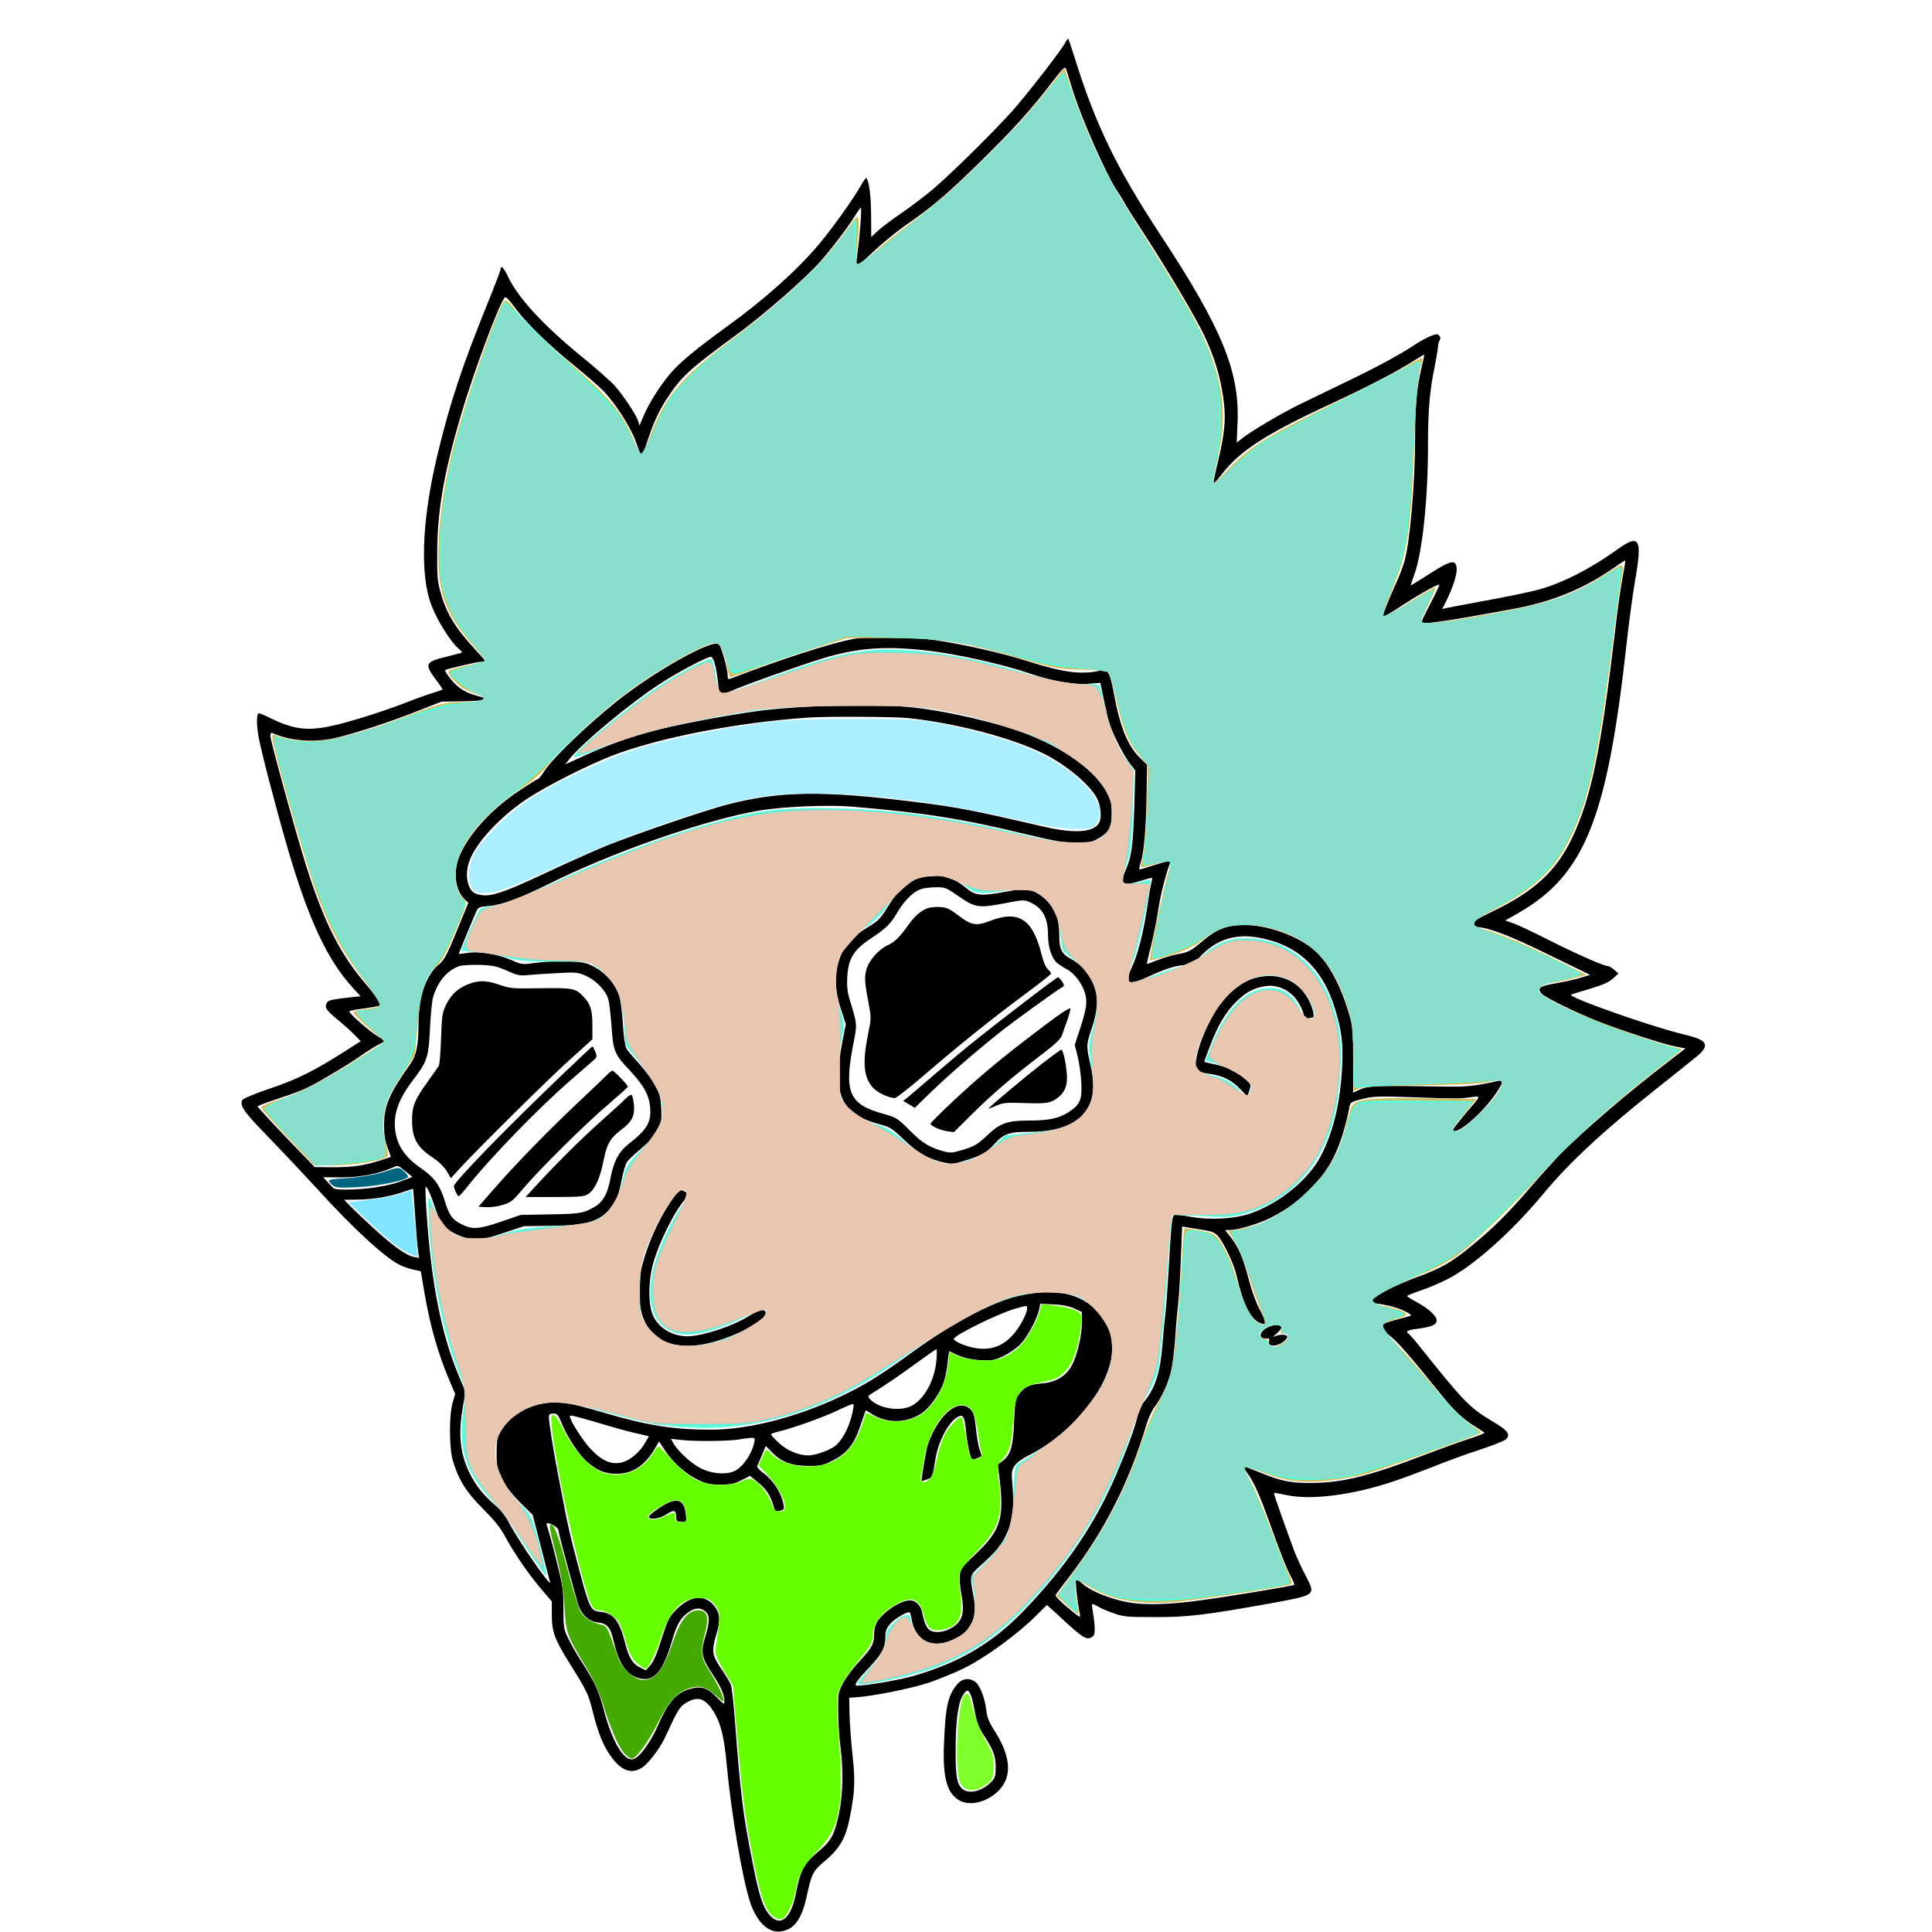 <?xml version="1.0" encoding="UTF-8" standalone="no"?>
<svg
   xmlns:dc="http://purl.org/dc/elements/1.1/"
   xmlns:cc="http://creativecommons.org/ns#"
   xmlns:rdf="http://www.w3.org/1999/02/22-rdf-syntax-ns#"
   xmlns:svg="http://www.w3.org/2000/svg"
   xmlns="http://www.w3.org/2000/svg"
   xmlns:sodipodi="http://sodipodi.sourceforge.net/DTD/sodipodi-0.dtd"
   xmlns:inkscape="http://www.inkscape.org/namespaces/inkscape"
   version="1.0"
   width="1600"
   height="1600"
   viewBox="0 0 1200 1200"
   preserveAspectRatio="xMidYMid meet"
   id="svg124"
   sodipodi:docname="app-launcher.svg"
   inkscape:version="0.92.5 (2060ec1f9f, 2020-04-08)">
  <defs
     id="defs128" />
  <sodipodi:namedview
     pagecolor="#ffffff"
     bordercolor="#666666"
     borderopacity="1"
     objecttolerance="10"
     gridtolerance="10"
     guidetolerance="10"
     inkscape:pageopacity="0"
     inkscape:pageshadow="2"
     inkscape:window-width="1875"
     inkscape:window-height="1052"
     id="namedview126"
     showgrid="false"
     inkscape:zoom="0.53717077"
     inkscape:cx="566.39462"
     inkscape:cy="784.61985"
     inkscape:window-x="45"
     inkscape:window-y="28"
     inkscape:window-maximized="0"
     inkscape:current-layer="svg124"
     inkscape:pagecheckerboard="false"
     units="px"
     width="1500px" />
  <g
     transform="matrix(0.1,0,0,-0.1,148.95,1200)"
     id="g122"
     style="fill:#000000;stroke:none">
    <path
       d="m 5129,11738 c -29,-54 -245,-332 -336,-433 -126,-139 -372,-381 -484,-477 -47,-40 -137,-109 -200,-152 -63,-43 -130,-94 -150,-113 l -37,-35 -1,137 c -1,120 -11,200 -28,229 -3,4 -18,-15 -34,-44 -41,-75 -181,-272 -261,-366 -135,-161 -336,-341 -568,-509 -204,-148 -301,-229 -361,-301 -65,-78 -128,-180 -162,-259 l -24,-58 -11,33 c -15,41 -89,152 -143,214 -23,26 -115,107 -203,179 -247,202 -401,370 -463,505 -23,48 -43,68 -43,41 0,-7 -36,-102 -81,-213 -158,-390 -234,-619 -309,-931 -92,-377 -111,-703 -54,-903 31,-107 128,-268 192,-319 9,-7 14,-14 11,-16 -2,-2 -44,-13 -92,-25 -136,-33 -142,-45 -71,-141 26,-34 45,-63 43,-64 -2,-2 -33,-12 -69,-24 -36,-11 -113,-39 -171,-62 -152,-58 -349,-119 -459,-142 -146,-31 -236,-18 -387,59 -29,14 -55,24 -58,21 -12,-12 -11,-77 2,-148 17,-93 105,-431 179,-686 129,-443 247,-696 403,-867 l 51,-56 -58,-6 c -127,-15 -143,-18 -152,-36 -15,-28 -4,-44 68,-104 37,-30 84,-72 105,-94 l 38,-39 -78,-50 C 465,5350 361,5298 193,5241 102,5210 22,5178 17,5169 c -21,-34 6,-73 156,-227 84,-86 219,-230 301,-319 225,-248 421,-429 516,-478 19,-10 57,-24 85,-30 l 49,-11 23,-135 c 37,-211 83,-373 156,-546 l 35,-81 -16,-54 c -23,-79 -22,-286 2,-363 35,-117 83,-194 186,-296 70,-70 108,-116 139,-175 58,-106 147,-235 225,-326 l 64,-75 v -80 c -1,-108 18,-157 114,-310 106,-170 112,-182 142,-301 34,-134 67,-213 116,-278 63,-84 122,-104 187,-64 37,22 111,118 141,182 80,173 93,194 124,215 77,51 126,39 179,-45 46,-73 68,-159 84,-340 29,-306 97,-701 145,-848 40,-120 111,-189 186,-181 84,9 133,72 164,214 32,148 40,162 116,226 91,76 129,143 154,274 31,160 33,225 15,389 -9,84 -17,196 -18,250 l -2,99 45,3 c 105,7 343,55 451,91 64,22 164,63 224,93 124,61 324,207 434,316 l 74,73 26,-23 c 14,-13 53,-48 86,-79 106,-97 132,-114 160,-101 21,10 25,19 25,55 0,25 -5,68 -10,97 -6,29 -8,55 -6,57 2,2 19,-5 37,-16 19,-11 63,-30 99,-42 59,-21 83,-23 255,-23 202,-1 320,14 715,85 288,53 284,49 220,173 -24,45 -54,110 -68,146 -50,133 -132,364 -129,367 2,1 37,-4 78,-13 152,-33 405,-1 656,82 56,18 168,60 250,92 81,33 213,81 293,107 80,26 153,55 164,65 30,29 12,55 -74,106 -154,92 -179,117 -477,490 -23,29 -47,55 -52,59 -23,13 -9,23 42,30 92,12 124,23 130,47 8,28 -41,75 -124,121 -32,17 -59,34 -59,37 0,3 37,18 81,33 45,15 120,47 166,70 158,78 399,291 595,527 168,202 376,395 711,661 111,88 223,178 250,200 79,67 62,99 -68,130 -214,50 -752,240 -715,252 8,3 56,17 105,32 102,31 130,44 164,76 l 24,23 -27,23 c -15,13 -33,23 -40,23 -25,0 -201,78 -361,159 -88,45 -185,91 -217,103 l -58,21 76,43 c 418,238 558,586 679,1689 14,127 37,293 50,371 48,274 31,303 -118,195 -163,-117 -342,-207 -487,-245 -52,-14 -196,-44 -320,-66 -124,-23 -235,-44 -248,-47 l -24,-6 25,49 c 41,82 69,169 65,205 -5,56 -36,50 -168,-35 -63,-40 -116,-73 -117,-72 -1,1 9,32 23,70 49,136 84,466 84,797 0,216 10,341 41,489 10,52 20,109 21,125 1,17 6,36 11,43 6,8 5,17 -3,27 -10,12 -17,12 -53,-2 -23,-9 -67,-33 -97,-53 -97,-64 -235,-139 -427,-231 -104,-50 -234,-113 -291,-141 -114,-56 -297,-164 -353,-208 l -37,-29 5,122 c 14,319 -96,587 -482,1173 -268,408 -403,686 -530,1097 -20,64 -38,117 -40,117 -2,0 -10,-10 -16,-22 z m 36,-273 c 55,-185 216,-552 289,-658 14,-21 33,-52 42,-69 9,-18 63,-102 119,-188 146,-224 321,-519 376,-635 62,-133 97,-246 117,-382 19,-131 11,-221 -36,-415 -16,-65 -26,-118 -22,-118 4,0 27,25 50,55 112,145 275,251 680,438 226,105 404,197 515,268 33,21 60,37 62,36 1,-1 -7,-37 -17,-80 -29,-122 -40,-238 -40,-432 0,-287 -32,-655 -67,-774 -9,-31 -30,-87 -48,-126 -60,-132 -88,-205 -82,-212 4,-3 39,16 79,42 126,84 268,165 268,152 0,-7 -25,-59 -55,-116 -30,-57 -55,-109 -55,-114 0,-18 119,-2 560,79 252,46 443,124 639,260 35,25 65,44 66,42 2,-2 -6,-48 -16,-103 -11,-55 -31,-194 -44,-310 -91,-767 -150,-1057 -270,-1310 -99,-207 -237,-334 -502,-460 -84,-40 -113,-58 -113,-72 0,-11 8,-19 18,-20 85,-6 207,-53 448,-171 l 261,-127 -56,-17 c -30,-10 -100,-25 -154,-35 -106,-18 -122,-30 -91,-65 21,-24 210,-116 354,-173 140,-55 406,-142 477,-155 l 62,-12 -87,-67 c -278,-213 -539,-437 -696,-596 -37,-38 -131,-142 -207,-231 -92,-107 -182,-198 -266,-271 -189,-162 -240,-193 -434,-264 -101,-37 -261,-118 -274,-139 -3,-4 14,-11 37,-15 85,-12 144,-28 188,-51 29,-14 40,-24 30,-27 -8,-3 -44,-13 -80,-22 -119,-31 -124,-43 -49,-100 49,-37 136,-137 312,-357 87,-109 147,-165 224,-211 29,-18 53,-34 53,-37 0,-3 -39,-19 -87,-34 -49,-16 -180,-63 -293,-106 -346,-132 -506,-171 -707,-171 -121,0 -181,13 -309,66 -46,19 -89,35 -95,35 -5,0 1,-15 14,-33 41,-53 82,-143 140,-307 69,-194 113,-304 140,-352 11,-21 19,-40 16,-42 -7,-6 -410,-73 -574,-95 -174,-24 -303,-30 -409,-20 -121,12 -279,71 -338,127 -15,14 -31,23 -34,19 -6,-6 8,-135 23,-211 6,-28 3,-26 -75,39 -47,39 -79,72 -75,79 4,6 41,56 84,111 221,288 374,590 480,945 12,41 35,91 50,110 41,52 87,150 103,222 8,35 20,128 26,208 5,80 14,179 19,220 5,41 12,164 16,274 l 8,198 36,-6 c 20,-4 64,-11 99,-16 49,-8 69,-16 88,-38 34,-38 100,-176 114,-242 39,-175 90,-278 148,-298 28,-10 30,-9 28,12 -2,13 -17,48 -34,78 -17,30 -46,108 -63,173 -38,144 -64,204 -112,268 l -37,47 h 28 c 51,0 178,38 253,75 105,53 183,111 265,198 120,125 180,258 229,503 4,17 19,24 81,39 68,16 102,17 298,10 289,-10 290,-10 365,-1 74,9 77,19 -26,-100 -33,-40 -66,-81 -72,-92 -10,-18 -9,-20 9,-17 52,10 178,126 249,229 47,68 52,91 19,83 -140,-32 -193,-38 -328,-36 -411,7 -482,5 -530,-17 l -45,-21 v 201 c 0,180 -2,209 -23,281 -55,188 -130,327 -220,405 -102,87 -286,154 -427,154 -114,0 -175,-23 -265,-99 -76,-64 -86,-69 -162,-83 -31,-6 -85,-22 -119,-36 -35,-14 -64,-24 -65,-23 -1,1 10,52 26,112 15,61 36,162 45,225 14,94 44,212 72,287 7,19 -16,16 -103,-12 -42,-14 -80,-25 -85,-25 -4,0 -2,18 6,40 20,58 34,209 37,422 l 3,188 -43,42 c -76,74 -124,189 -162,396 -25,133 -38,157 -79,148 -121,-28 -229,-15 -450,55 -172,55 -414,109 -596,135 -142,19 -403,22 -495,5 -138,-25 -447,-125 -762,-246 -15,-6 -18,-2 -18,21 0,39 -40,181 -54,193 -41,34 -404,-170 -641,-360 -181,-145 -392,-349 -442,-426 -18,-29 -38,-53 -43,-53 -5,0 -56,-32 -115,-71 -175,-117 -315,-271 -372,-409 -38,-93 -26,-205 28,-260 l 28,-28 -34,-83 c -94,-233 -112,-270 -149,-300 -80,-66 -126,-200 -126,-365 0,-135 -13,-199 -52,-254 -132,-186 -163,-259 -162,-385 0,-57 7,-96 22,-134 12,-30 21,-56 19,-57 -1,-1 -31,-11 -67,-22 -98,-32 -172,-42 -294,-42 l -111,1 -178,185 c -97,102 -177,189 -177,192 1,4 67,28 148,55 121,39 172,62 288,131 78,45 170,103 205,128 35,25 83,55 106,67 24,12 43,23 43,25 0,2 -21,16 -47,32 -46,27 -172,137 -173,152 0,4 40,12 90,18 50,7 94,15 98,18 9,10 -25,63 -83,131 -162,188 -264,390 -374,741 -62,197 -221,774 -221,802 0,19 4,23 17,17 117,-50 259,-59 398,-26 121,29 332,98 505,167 l 143,56 126,2 c 146,2 180,13 103,32 -81,21 -126,49 -171,105 -23,29 -39,54 -37,56 8,8 202,53 229,53 28,0 28,1 -34,68 -129,139 -184,228 -221,359 -20,68 -23,101 -22,248 1,258 39,484 144,845 84,285 248,725 278,744 6,3 31,-24 57,-60 66,-92 207,-231 365,-359 74,-60 158,-132 185,-160 72,-73 167,-219 200,-306 15,-41 30,-83 35,-94 5,-15 13,0 35,65 42,129 73,198 122,275 94,145 139,187 433,402 179,131 429,350 526,459 75,85 171,212 214,282 17,28 34,52 37,52 7,0 -6,-179 -19,-266 -5,-39 -9,-78 -7,-87 3,-11 32,11 102,78 54,51 144,125 200,164 168,116 262,196 466,396 205,201 316,324 446,494 65,85 80,100 86,85 4,-11 19,-59 34,-109 z M 4270,7959 c 185,-21 471,-85 639,-143 133,-46 275,-70 365,-63 l 71,6 27,-131 c 21,-104 37,-152 76,-232 27,-56 64,-119 82,-141 l 32,-40 -6,-220 c -8,-249 -17,-316 -53,-397 -41,-92 -22,-105 96,-68 35,11 65,19 67,17 2,-2 -1,-19 -6,-38 -5,-19 -16,-86 -25,-149 -22,-149 -57,-288 -94,-367 -49,-104 -28,-119 94,-63 115,53 169,71 235,76 40,4 60,11 73,27 97,118 217,167 360,147 257,-37 421,-185 501,-450 40,-135 50,-211 43,-350 -11,-226 -53,-404 -130,-555 -76,-149 -254,-296 -437,-361 -98,-35 -256,-44 -378,-21 -46,9 -89,14 -97,11 -15,-6 -19,-45 -36,-344 -6,-107 -15,-229 -20,-270 -5,-41 -14,-131 -19,-200 -13,-164 -46,-266 -114,-347 -13,-16 -32,-58 -41,-94 -19,-77 -66,-204 -130,-354 -132,-310 -314,-578 -579,-853 -193,-199 -398,-320 -683,-402 -88,-25 -291,-60 -349,-60 -23,0 -2,32 77,114 77,82 99,124 99,190 0,36 6,52 30,80 30,34 107,79 121,71 3,-3 10,-25 13,-49 9,-57 42,-106 86,-129 77,-40 213,2 267,82 41,61 47,106 29,202 -23,124 -23,123 42,182 98,89 129,126 161,191 40,81 51,166 41,297 -8,97 -7,106 13,135 12,19 47,44 86,64 130,64 263,173 363,299 141,176 192,363 134,486 -94,202 -276,269 -559,206 -163,-37 -417,-172 -662,-351 -167,-122 -273,-190 -392,-249 -288,-145 -609,-231 -858,-231 -230,0 -393,26 -659,104 -83,25 -179,50 -214,57 -176,33 -351,-36 -430,-170 -24,-41 -27,-56 -27,-136 0,-83 3,-96 34,-160 25,-50 57,-92 112,-147 l 78,-77 51,-198 c 28,-109 53,-207 57,-218 14,-49 -191,246 -251,360 -24,47 -54,85 -89,115 -76,65 -123,125 -162,205 -58,122 -69,239 -39,410 l 16,90 -40,95 c -110,261 -173,580 -202,1019 -6,85 -8,156 -6,159 8,7 35,-54 61,-136 30,-94 70,-137 159,-171 80,-30 123,-27 265,21 l 126,42 165,2 c 213,2 294,24 362,97 44,48 58,80 79,184 10,52 25,104 34,116 8,12 47,49 87,82 51,43 81,77 101,115 26,50 28,63 25,135 -4,67 -9,90 -38,144 -19,35 -64,95 -100,135 -37,39 -73,82 -80,96 -7,13 -17,82 -21,155 -4,71 -15,150 -24,174 -30,86 -103,159 -193,194 -51,20 -205,23 -328,6 -79,-11 -81,-11 -150,19 -82,36 -199,55 -272,43 -29,-4 -52,-7 -52,-6 0,4 96,236 110,266 11,24 19,27 81,32 79,7 192,49 369,137 394,197 970,398 1305,455 143,25 430,37 575,25 451,-38 684,-75 1085,-172 173,-42 227,-51 305,-52 83,-1 100,2 139,24 71,40 86,68 86,158 0,67 -4,84 -30,131 -73,133 -259,269 -490,359 -188,74 -524,151 -745,171 -213,20 -619,11 -890,-20 -132,-15 -406,-63 -588,-104 -191,-43 -356,-98 -522,-174 l -129,-59 29,37 c 83,100 361,332 545,454 114,76 304,177 331,177 16,0 33,-58 44,-156 4,-42 10,-77 12,-80 3,-2 30,7 60,20 89,40 442,165 577,206 222,67 390,79 651,49 z m -120,-419 c 296,-31 647,-123 843,-221 141,-70 287,-193 331,-277 22,-42 30,-111 17,-144 -26,-67 -145,-79 -341,-34 -450,104 -539,122 -806,155 -574,72 -841,68 -1169,-17 -132,-34 -571,-184 -745,-254 -69,-28 -233,-101 -365,-163 -304,-143 -374,-164 -450,-135 -50,19 -70,116 -40,199 40,115 191,278 362,391 116,77 369,205 522,265 289,112 773,207 1221,238 111,8 534,6 620,-3 z M 1659,5971 c 66,-30 81,-33 135,-27 34,3 115,9 181,12 110,6 125,5 172,-16 64,-27 128,-94 142,-147 6,-22 15,-98 20,-170 11,-155 17,-169 116,-275 82,-87 116,-148 123,-219 9,-100 -15,-142 -136,-237 -58,-46 -90,-106 -108,-203 -20,-108 -49,-158 -111,-191 -63,-35 -88,-38 -283,-41 l -165,-3 -125,-43 c -135,-46 -176,-49 -243,-15 -57,29 -76,55 -102,139 -30,100 -67,152 -143,204 -87,59 -136,119 -157,193 -32,115 -3,223 96,353 94,123 101,144 110,325 4,85 13,173 19,195 29,99 90,171 166,195 16,5 72,8 124,7 82,-3 105,-8 169,-36 z m -630,-1246 43,-35 -28,-11 c -80,-31 -114,-40 -202,-54 -94,-15 -242,-19 -259,-6 -4,3 -21,20 -36,38 l -29,31 114,-1 c 112,0 225,21 313,59 39,17 34,19 84,-21 z m 60,-277 c 6,-92 14,-188 18,-214 l 6,-47 -32,6 c -51,11 -129,67 -262,189 -68,64 -135,127 -147,141 l -24,25 84,1 c 94,1 206,19 288,49 30,10 56,19 56,18 1,-1 7,-76 13,-168 z m 4094,-575 47,-22 v -69 c 0,-83 -31,-209 -65,-268 -38,-65 -99,-100 -187,-107 -76,-7 -105,-21 -142,-71 -18,-24 -22,-47 -27,-169 -6,-155 -21,-205 -75,-244 l -26,-19 11,-90 c 30,-245 6,-321 -149,-467 -85,-80 -93,-90 -98,-132 -2,-25 1,-73 8,-108 16,-81 15,-129 -4,-165 -30,-59 -133,-97 -186,-70 -24,13 -38,44 -54,121 -9,38 -41,67 -73,67 -62,-1 -176,-78 -209,-141 -8,-16 -14,-46 -14,-68 0,-61 -15,-88 -90,-168 -38,-40 -84,-101 -102,-135 -32,-62 -33,-65 -31,-185 0,-67 7,-164 14,-215 18,-140 15,-296 -9,-411 C 3693,601 3674,566 3586,493 3503,424 3482,383 3455,244 3425,84 3359,28 3292,104 c -43,49 -66,118 -106,322 -60,298 -76,426 -111,890 -8,105 -19,204 -25,220 -6,15 -33,61 -61,101 -57,84 -60,106 -28,216 26,86 21,131 -17,176 -58,69 -146,60 -229,-23 -50,-50 -55,-60 -95,-185 -28,-91 -50,-142 -70,-164 l -28,-32 -36,18 c -45,21 -70,61 -91,146 -36,143 -72,190 -151,199 -71,8 -69,2 -178,422 -13,52 -31,131 -40,175 -8,44 -29,151 -46,238 -33,170 -60,338 -60,375 0,17 6,22 28,22 24,0 30,-7 52,-62 32,-80 106,-194 154,-235 64,-57 114,-77 186,-77 100,0 178,52 241,162 l 23,39 38,-58 c 52,-77 129,-145 205,-181 51,-24 74,-29 138,-29 64,0 87,5 131,27 l 53,27 47,-38 c 54,-44 80,-83 97,-143 10,-39 14,-42 37,-37 35,9 35,10 22,63 -17,62 -67,135 -120,173 -24,17 -41,36 -38,43 3,6 16,37 29,68 l 24,57 38,-39 c 59,-61 123,-85 226,-85 79,0 92,3 155,35 87,45 132,102 170,219 16,47 30,88 31,90 1,2 14,-6 30,-16 94,-65 220,-66 317,-2 54,36 119,130 141,203 9,28 19,82 22,119 3,37 9,66 12,64 64,-35 114,-50 187,-55 76,-4 87,-2 147,25 35,17 83,50 106,74 43,45 104,158 116,217 l 7,34 82,-4 c 55,-2 96,-11 129,-25 z m -293,0 c 0,-33 -48,-121 -90,-166 -58,-64 -126,-91 -209,-83 -63,5 -156,42 -156,60 0,21 274,157 380,187 76,22 75,22 75,2 z m -563,-321 c -11,-130 -81,-254 -166,-289 -74,-31 -196,-8 -246,46 -16,19 -15,20 12,37 80,49 170,110 276,188 65,47 121,86 124,86 3,0 3,-30 0,-68 z m -523,-332 c -21,-91 -67,-175 -113,-206 -43,-28 -120,-54 -161,-54 -59,0 -132,31 -181,77 -27,25 -49,49 -49,53 0,5 24,14 53,20 85,21 269,86 359,129 45,22 88,40 95,40 8,1 7,-15 -3,-59 z m -1569,-60 c 116,-35 187,-54 278,-74 l 28,-7 -23,-40 c -31,-55 -88,-105 -137,-120 -66,-20 -124,2 -196,75 -50,50 -135,183 -135,210 0,9 32,1 185,-44 z m 960,-122 c -15,-66 -62,-138 -111,-169 -51,-31 -146,-26 -221,11 -59,29 -146,110 -172,159 l -13,24 65,-7 c 85,-10 300,-7 357,3 25,5 58,9 73,10 27,1 28,-1 22,-31 z M 1950,2525 c 17,-9 30,-23 30,-33 0,-14 37,-153 116,-440 21,-77 66,-122 127,-129 60,-7 80,-30 100,-120 28,-124 71,-193 134,-219 105,-44 169,20 228,226 28,101 58,150 109,181 39,24 68,24 97,1 29,-24 29,-64 0,-159 -30,-95 -23,-129 43,-228 55,-82 76,-130 76,-172 0,-22 -4,-20 -49,26 -59,61 -99,72 -177,47 -74,-23 -127,-85 -182,-213 -49,-116 -124,-216 -163,-221 -57,-7 -128,117 -177,303 -32,122 -55,173 -138,302 -31,48 -70,114 -85,148 -27,56 -29,68 -29,185 0,115 -4,140 -44,300 -24,96 -49,187 -55,203 -12,32 -4,34 39,12 z"
       id="path90"
       inkscape:connector-curvature="0" />
    <path
       d="m 6372,3749 c -42,-27 -42,-65 -1,-62 21,1 26,-2 22,-17 -6,-23 11,-33 46,-25 33,7 74,42 66,56 -8,12 -51,11 -78,-2 -12,-6 -8,1 11,16 17,15 32,33 32,41 0,22 -60,17 -98,-7 z"
       id="path92"
       inkscape:connector-curvature="0" />
    <path
       d="m 4235,6551 c -82,-20 -143,-73 -209,-181 -46,-75 -60,-90 -119,-125 -123,-74 -176,-145 -198,-261 -15,-79 -6,-164 28,-263 l 27,-82 -22,-112 c -31,-158 -30,-285 2,-354 36,-77 108,-125 240,-159 53,-14 71,-25 141,-93 87,-83 152,-120 246,-141 51,-11 64,-11 130,10 102,31 140,52 187,105 55,62 91,75 211,75 200,0 320,52 376,163 30,61 33,145 9,252 -27,118 -27,125 7,225 56,164 41,280 -49,373 -20,21 -53,47 -74,58 -63,32 -78,61 -78,149 0,45 -7,96 -17,125 -20,61 -84,126 -147,150 -47,18 -50,18 -176,-5 -144,-26 -178,-23 -230,18 -79,64 -123,82 -191,81 -35,-1 -77,-4 -94,-8 z m 218,-110 c 117,-81 130,-83 305,-50 109,21 115,21 152,4 77,-35 110,-96 110,-204 0,-74 23,-143 56,-172 11,-9 38,-27 62,-40 48,-26 97,-92 113,-153 14,-51 7,-96 -33,-218 l -32,-98 18,-72 c 10,-40 20,-113 23,-163 5,-107 -8,-137 -83,-185 -59,-37 -121,-50 -244,-50 -134,0 -178,-16 -260,-94 -56,-53 -76,-65 -143,-86 -70,-21 -83,-23 -125,-11 -80,21 -132,51 -196,115 -89,90 -96,95 -176,117 -218,60 -249,132 -188,442 23,116 23,114 -22,262 -17,55 -20,87 -17,148 7,113 39,166 142,235 102,68 126,91 172,170 42,71 101,128 148,141 16,5 56,10 88,10 55,1 64,-2 130,-48 z"
       id="path94"
       inkscape:connector-curvature="0" />
    <path
       d="m 4278,6361 c -44,-14 -84,-48 -124,-104 -57,-80 -85,-107 -132,-129 -57,-27 -117,-97 -131,-153 -12,-48 -10,-80 16,-215 15,-82 15,-89 -6,-190 -34,-171 -26,-260 30,-324 27,-32 100,-66 138,-66 9,0 93,66 186,146 216,186 406,338 615,494 91,67 167,127 168,131 2,5 -6,17 -17,27 -14,11 -29,44 -41,93 -55,222 -143,278 -323,208 -81,-32 -115,-26 -191,33 -55,42 -75,52 -114,54 -26,2 -59,-1 -74,-5 z"
       id="path96"
       inkscape:connector-curvature="0" />
    <path
       d="m 4870,5773 c -250,-191 -363,-282 -545,-438 -77,-66 -155,-132 -172,-147 l -33,-26 36,-21 36,-22 102,99 c 116,111 270,245 419,364 90,72 358,266 396,287 13,8 13,12 -2,35 -10,14 -21,26 -25,26 -4,0 -100,-70 -212,-157 z"
       id="path98"
       inkscape:connector-curvature="0" />
    <path
       d="m 5000,5632 c -194,-146 -338,-262 -460,-371 -117,-104 -250,-233 -250,-241 0,-13 61,-40 102,-46 l 43,-6 115,114 c 124,123 249,230 430,368 87,66 118,96 127,121 6,19 21,60 33,93 11,32 20,64 18,72 -2,8 -64,-33 -158,-104 z"
       id="path100"
       inkscape:connector-curvature="0" />
    <path
       d="m 4986,5396 c -108,-84 -336,-275 -336,-282 0,-1 21,6 47,18 36,16 63,20 122,18 188,-6 208,-4 249,23 57,37 76,85 68,166 -7,73 -23,141 -34,141 -4,0 -56,-38 -116,-84 z"
       id="path102"
       inkscape:connector-curvature="0" />
    <path
       d="m 6307,5926 c -99,-27 -201,-119 -270,-246 -72,-130 -118,-292 -93,-326 7,-9 39,-19 79,-24 84,-12 137,-38 192,-96 l 43,-44 13,37 c 12,36 11,38 -27,71 -54,47 -118,78 -192,92 -34,7 -62,14 -62,15 0,2 16,45 36,97 49,129 96,209 161,274 61,62 115,90 190,100 60,7 121,-16 167,-62 31,-31 65,-98 66,-128 0,-14 5,-17 23,-12 12,3 25,6 30,6 14,0 6,46 -17,95 -61,133 -191,190 -339,151 z"
       id="path104"
       inkscape:connector-curvature="0" />
    <path
       d="m 2705,4576 c -88,-116 -168,-285 -207,-441 -27,-106 -22,-255 12,-332 68,-158 243,-203 479,-124 167,56 291,134 276,174 -8,19 -47,8 -115,-34 -96,-59 -280,-118 -368,-119 -99,0 -187,55 -219,138 -29,76 -25,224 11,337 35,113 112,271 171,350 l 45,59 -23,13 c -31,17 -33,17 -62,-21 z"
       id="path106"
       inkscape:connector-curvature="0" />
    <path
       d="m 1433,5892 c -74,-26 -117,-64 -150,-129 -26,-54 -28,-68 -33,-213 -3,-85 -9,-162 -14,-170 -5,-8 -36,-52 -68,-97 -82,-114 -98,-153 -98,-241 0,-115 32,-170 137,-238 31,-21 62,-52 78,-78 l 26,-44 61,67 c 139,148 530,535 669,661 l 149,135 v 88 c 0,92 -11,129 -54,175 -48,53 -66,57 -267,54 -165,-3 -192,-1 -243,17 -88,31 -134,34 -193,13 z"
       id="path108"
       inkscape:connector-curvature="0" />
    <path
       d="m 2010,5332 c -343,-327 -680,-673 -680,-699 0,-17 22,-63 30,-63 3,0 31,30 60,68 144,179 438,482 634,652 60,52 122,106 138,120 27,23 28,27 16,58 -7,17 -15,32 -18,32 -3,0 -84,-76 -180,-168 z"
       id="path110"
       inkscape:connector-curvature="0" />
    <path
       d="m 2279,5322 c -15,-15 -93,-90 -175,-167 -186,-175 -380,-374 -517,-530 l -105,-120 47,-3 c 25,-2 72,4 103,14 52,15 64,25 125,98 99,118 399,416 536,530 64,55 117,103 117,106 0,11 -85,100 -96,100 -5,-1 -21,-13 -35,-28 z"
       id="path112"
       inkscape:connector-curvature="0" />
    <path
       d="m 2395,5175 c -16,-17 -86,-81 -155,-142 -117,-104 -283,-269 -410,-408 l -55,-60 h 182 c 167,1 185,3 210,21 40,29 71,98 91,200 21,107 41,143 109,195 68,51 87,87 81,156 -3,30 -9,57 -14,62 -5,4 -22,-7 -39,-24 z"
       id="path114"
       inkscape:connector-curvature="0" />
    <path
       d="m 4425,3251 c -61,-38 -122,-130 -154,-231 -9,-31 -41,-220 -36,-220 1,0 16,5 34,11 33,12 33,12 52,127 16,107 82,232 138,261 34,19 43,4 52,-91 7,-73 23,-149 35,-170 3,-4 17,-2 32,4 15,7 28,12 29,13 1,0 -4,19 -12,42 -8,22 -18,82 -23,133 -8,73 -14,96 -33,116 -27,29 -72,32 -114,5 z"
       id="path116"
       inkscape:connector-curvature="0" />
    <path
       d="m 2607,2635 c -37,-25 -67,-50 -67,-55 0,-22 66,-14 108,13 48,32 62,29 62,-14 0,-19 5,-29 15,-30 51,-5 50,-5 46,36 -9,107 -57,121 -164,50 z"
       id="path118"
       inkscape:connector-curvature="0" />
    <path
       d="m 4456,1539 c -57,-68 -73,-136 -82,-364 -9,-207 15,-304 86,-352 67,-46 182,-20 257,59 80,84 72,207 -25,361 -40,63 -51,89 -56,139 -9,74 -40,153 -70,173 -36,26 -81,19 -110,-16 z m 82,-61 c 7,-13 19,-61 27,-108 10,-59 24,-98 45,-130 70,-108 84,-142 85,-212 0,-57 -3,-70 -25,-93 -54,-58 -134,-80 -177,-50 -38,27 -48,78 -47,250 1,177 15,285 44,333 23,38 33,40 48,10 z"
       id="path120"
       inkscape:connector-curvature="0" />
  </g>
  <path
     style="fill:#d3bc5f;stroke-width:1.396"
     d="m 662.889,997.108 -6.496,-5.98 11.818,-16.428 c 19.377,-26.934 30.831,-49.154 41.354,-80.225 2.92,-8.62 7.517,-19.301 10.216,-23.735 2.699,-4.435 5.875,-11.518 7.059,-15.742 2.417,-8.629 5.786,-42.303 7.228,-72.254 0.527,-10.943 1.29,-19.896 1.695,-19.896 0.405,0 4.719,0.693 9.585,1.541 7.007,1.22 9.39,2.31 11.451,5.236 4.767,6.769 8.474,15.25 11.488,26.281 3.851,14.097 8.839,23.886 13.176,25.863 5.219,2.378 5.585,0.561 1.669,-8.279 -1.963,-4.431 -5.489,-14.34 -7.835,-22.02 -2.346,-7.68 -6.079,-16.821 -8.294,-20.314 l -4.028,-6.351 8.079,-1.535 c 14.929,-2.837 28.562,-10.646 41.909,-24.005 13.116,-13.128 18.762,-22.837 22.821,-39.245 1.235,-4.991 2.829,-10.457 3.542,-12.146 2.191,-5.19 9.904,-6.166 45.177,-5.719 l 32.515,0.413 -7.419,8.998 c -7.695,9.332 -8.654,11.247 -5.636,11.247 6.164,0 28.933,-23.496 28.933,-29.856 0,-2.634 -1.286,-2.722 -9.773,-0.667 -3.491,0.845 -21.486,1.625 -40.49,1.754 -22.954,0.157 -35.47,0.782 -38.047,1.901 l -3.84,1.667 v -20.354 c 0,-18.987 -0.287,-21.211 -4.271,-33.125 -5.116,-15.301 -9.491,-23.285 -17.199,-31.391 -10.324,-10.856 -29.394,-18.38 -46.584,-18.38 -10.365,0 -16.372,2.239 -26.476,9.867 -5.123,3.868 -11.094,6.654 -19.446,9.075 -6.629,1.921 -12.251,3.295 -12.492,3.053 -0.72,-0.72 8.997,-47.311 11.248,-53.933 1.142,-3.36 1.766,-6.611 1.386,-7.226 -0.38,-0.615 -4.823,0.064 -9.873,1.508 -8.162,2.334 -9.087,2.378 -8.325,0.392 1.845,-4.808 3.402,-21.604 3.807,-41.081 l 0.425,-20.402 -5.273,-6.435 c -7.107,-8.673 -10.117,-15.957 -14.333,-34.681 -1.958,-8.697 -4.111,-16.372 -4.784,-17.055 -0.673,-0.683 -8.016,-1.34 -16.317,-1.461 -13.267,-0.192 -17.545,-0.936 -35.339,-6.142 -38.571,-11.285 -51.489,-13.375 -83.074,-13.439 l -27.924,-0.057 -19.255,5.98 c -10.59,3.289 -26.798,8.786 -36.018,12.217 -9.219,3.43 -16.947,6.237 -17.173,6.237 -0.226,0 -1.198,-3.613 -2.16,-8.028 -2.5,-11.469 -4.644,-14.412 -9.488,-13.022 -10.167,2.917 -36.531,18.322 -54.504,31.848 -15.136,11.39 -40.59,34.931 -47.139,43.596 -3.048,4.033 -8.998,9.546 -13.222,12.251 -24.962,15.986 -41.927,36.17 -44.172,52.552 -0.953,6.951 1.181,14.802 4.95,18.213 2.465,2.231 2.334,2.858 -3.578,17.164 -6.752,16.34 -10.028,22.255 -14.579,26.327 -5.554,4.969 -8.268,14.128 -10.16,34.278 l -1.804,19.21 -7.149,10.908 c -3.932,5.999 -8.131,13.268 -9.331,16.152 -3.396,8.165 -4.071,20.211 -1.582,28.235 1.186,3.823 1.704,7.365 1.15,7.871 -2.658,2.426 -20.635,5.422 -32.511,5.418 l -13.175,-0.005 -16.405,-17.446 c -9.023,-9.595 -16.405,-17.951 -16.405,-18.57 0,-0.618 4.555,-2.569 10.122,-4.335 13.762,-4.365 27.976,-11.591 47.863,-24.33 9.191,-5.887 17.339,-10.995 18.107,-11.35 0.768,-0.355 -0.455,-2.084 -2.719,-3.841 -7.067,-5.487 -16.13,-13.973 -16.13,-15.103 0,-0.595 3.77,-1.519 8.377,-2.054 5.414,-0.628 8.377,-1.61 8.377,-2.776 0,-0.992 -2.984,-5.732 -6.632,-10.534 -16.802,-22.119 -23.239,-33.462 -31.967,-56.334 -7.016,-18.385 -28.419,-93.029 -28.419,-99.112 0,-1.879 0.54,-2.088 2.58,-0.996 1.419,0.759 6.553,2.02 11.409,2.803 15.709,2.53 35.575,-1.951 74.442,-16.789 16.118,-6.154 19.07,-6.845 29.32,-6.864 13.166,-0.025 17.88,-1.738 11.35,-4.124 -9.797,-3.581 -11.695,-4.667 -16.102,-9.214 -2.894,-2.986 -4.149,-5.281 -3.325,-6.08 0.728,-0.706 5.937,-2.23 11.576,-3.385 5.639,-1.156 10.555,-2.403 10.924,-2.773 0.369,-0.369 -2.41,-4.074 -6.176,-8.233 -10.128,-11.183 -15.717,-19.914 -19.365,-30.245 -6.299,-17.845 -3.98,-55.588 5.788,-94.171 7.143,-28.216 27.391,-86.527 31.584,-90.958 0.84,-0.888 2.644,0.356 5.061,3.491 7.391,9.586 18.042,20.132 34.534,34.192 25.196,21.481 34.629,32.867 41.272,49.821 1.599,4.082 3.396,7.923 3.993,8.537 0.597,0.613 2.831,-3.785 4.966,-9.773 9.076,-25.459 19.041,-37.762 48.71,-60.134 36.938,-27.853 57.473,-47.174 72.992,-68.678 8.145,-11.286 8.179,-11.312 8.59,-6.731 0.227,2.53 -0.171,9.307 -0.884,15.062 -0.713,5.754 -0.82,10.982 -0.236,11.616 0.583,0.635 5.065,-2.446 9.959,-6.847 4.894,-4.4 15.829,-13.152 24.299,-19.448 28.28,-21.021 62.407,-54.507 85.194,-83.593 l 9.498,-12.124 4.488,13.655 c 5.279,16.064 16.939,43.598 23.606,55.741 2.59,4.717 12.202,20.424 21.36,34.905 32.461,51.327 40.327,66.454 45.824,88.123 4.291,16.918 4.266,29.972 -0.098,49.864 -1.848,8.427 -3.128,15.555 -2.842,15.84 0.285,0.285 4.696,-3.91 9.801,-9.322 12.414,-13.16 24.881,-20.865 66.695,-41.224 19.371,-9.431 39.512,-19.79 44.756,-23.019 7.141,-4.397 9.345,-5.244 8.778,-3.375 -2.905,9.578 -3.868,19.307 -5.082,51.363 -2.006,52.943 -4.033,67.171 -12.588,88.359 -7.028,17.405 -7.751,19.847 -5.879,19.846 0.576,-2.5e-4 7.597,-4.084 15.602,-9.075 8.005,-4.991 15.081,-9.075 15.725,-9.075 0.643,0 -1.037,4.382 -3.734,9.739 -2.697,5.356 -4.904,10.383 -4.904,11.17 0,2.314 7.587,1.685 33.28,-2.756 46.525,-8.043 59.7,-12.392 82.954,-27.38 10.18,-6.561 10.223,-6.534 8.028,5.039 -0.768,4.049 -3.302,22.513 -5.632,41.03 -7.677,61.015 -12.908,87.42 -21.581,108.934 -10.782,26.745 -24.281,40.492 -54.814,55.818 -10.665,5.353 -12.722,8.627 -6.283,10 9.121,1.946 25.369,8.554 45.287,18.42 l 21.382,10.59 -9.773,2.451 c -5.375,1.348 -11.067,2.502 -12.648,2.565 -1.581,0.063 -4.07,0.988 -5.532,2.057 -2.364,1.728 -2.432,2.219 -0.616,4.435 4.878,5.954 54.172,25.806 83.41,33.591 l 4.577,1.219 -21.333,16.984 c -27.945,22.248 -49.513,41.756 -63.168,57.133 -18.086,20.367 -46.914,48.382 -56.036,54.454 -4.684,3.118 -12.852,7.45 -18.151,9.626 -18.672,7.668 -35.464,15.923 -35.464,17.434 0,1.808 1.021,2.188 11.335,4.212 4.315,0.847 8.988,2.376 10.385,3.397 2.291,1.675 1.768,2.083 -5.33,4.146 -4.329,1.258 -8.282,2.953 -8.785,3.766 -0.502,0.813 3.74,6.302 9.428,12.198 5.688,5.896 15.422,17.003 21.632,24.682 12.342,15.262 17.815,20.762 26.149,26.279 5.447,3.606 5.458,3.632 2.094,4.894 -18.371,6.891 -59.868,21.584 -67.607,23.939 -5.375,1.635 -16.215,3.697 -24.088,4.581 -16.807,1.888 -27.144,0.581 -42.232,-5.338 -5.385,-2.113 -10.142,-3.49 -10.572,-3.06 -0.43,0.43 1.163,4.226 3.539,8.436 2.376,4.21 8.327,18.327 13.224,31.371 4.897,13.044 9.903,25.648 11.124,28.01 1.221,2.362 1.752,4.579 1.179,4.926 -1.816,1.101 -53.46,9.14 -69.438,10.808 -24.093,2.516 -42.543,-0.687 -57.075,-9.907 -3.736,-2.371 -7.149,-3.954 -7.585,-3.519 -0.435,0.435 -0.142,5.337 0.651,10.892 0.794,5.555 1.306,10.278 1.139,10.496 -0.167,0.217 -3.227,-2.296 -6.8,-5.585 z M 795.112,835.242 c 5.386,-2.835 6.829,-6.772 2.482,-6.772 -1.974,0 -2.473,-0.721 -1.931,-2.792 0.606,-2.317 0.043,-2.792 -3.311,-2.792 -4.695,0 -10.247,3.447 -10.247,6.362 0,1.108 1.183,2.015 2.63,2.015 1.455,0 2.956,1.247 3.36,2.792 0.832,3.182 2.645,3.488 7.017,1.187 z"
     id="path138"
     inkscape:connector-curvature="0" />
  <path
     style="fill:#55ffdd;stroke-width:1.396"
     d="m 533.717,1043.835 c 1.031,-1.344 4.572,-5.41 7.87,-9.037 6.624,-7.284 8.749,-11.683 8.749,-18.115 0,-3.101 1.375,-5.579 4.986,-8.984 5.715,-5.39 10.372,-6.216 10.372,-1.841 0,4.036 3.612,10.538 7.284,13.11 7.355,5.151 22.939,0.914 29.584,-8.045 3.199,-4.311 3.826,-13.112 1.787,-25.057 l -1.137,-6.658 9.055,-8.878 c 4.98,-4.883 10.811,-12.254 12.957,-16.379 3.589,-6.898 3.925,-8.881 4.18,-24.668 0.163,-10.06 0.917,-17.936 1.821,-19.026 0.848,-1.022 6.399,-4.697 12.335,-8.165 27.082,-15.825 47.822,-44.022 47.778,-64.959 -0.029,-14.097 -11.517,-28.928 -25.66,-33.128 -15.437,-4.584 -35.432,-1.041 -58.797,10.42 -13.857,6.797 -22.114,11.983 -51.662,32.45 -40.088,27.767 -83.072,41.568 -124.124,39.852 -20.04,-0.838 -28.248,-2.342 -59.783,-10.961 -18.061,-4.936 -22.374,-5.65 -29.876,-4.95 -16.767,1.566 -31.542,12.88 -33.452,25.618 -2.013,13.426 2.232,24.212 14.73,37.422 7.846,8.293 8.014,8.645 12.5,26.313 2.501,9.849 4.3,18.155 3.998,18.458 -0.588,0.588 -19.249,-27.09 -22.122,-32.813 -0.947,-1.886 -6.051,-8.002 -11.342,-13.593 -16.543,-17.478 -21.205,-31.875 -17.995,-55.567 l 1.705,-12.581 -4.995,-12.868 c -9.755,-25.132 -16.735,-61.112 -18.173,-93.676 -0.605,-13.704 -0.448,-15.65 0.979,-12.133 0.935,2.304 3.286,7.284 5.226,11.067 6.79,13.245 20.66,16.619 40.531,9.861 8.174,-2.78 14.679,-3.744 31.435,-4.659 18.437,-1.006 21.906,-1.582 27.232,-4.523 8.015,-4.425 11.737,-10.243 14.762,-23.074 2.368,-10.043 2.955,-11.007 12.529,-20.548 11.151,-11.114 13.584,-16.572 12.176,-27.322 -1.128,-8.613 -4.246,-14.464 -14.206,-26.654 l -8.364,-10.237 -0.924,-11.993 c -1.603,-20.791 -4.759,-27.898 -15.846,-35.676 l -6.044,-4.24 -21.859,-0.083 c -17.499,-0.066 -23.252,-0.59 -28.84,-2.624 -3.84,-1.398 -11.85,-2.855 -17.802,-3.238 -5.951,-0.383 -10.821,-0.875 -10.821,-1.092 0,-1.263 10.173,-23.875 11.413,-25.37 0.822,-0.99 3.322,-1.801 5.556,-1.801 6.158,0 18.777,-4.669 42.149,-15.594 35.61,-16.646 75.609,-31.267 107.801,-39.407 21.411,-5.413 38.244,-6.904 68.261,-6.043 37.109,1.064 71.27,6.039 117.361,17.091 35.846,8.595 50.386,5.341 52.018,-11.642 2.342,-24.379 -30.148,-48.147 -84.13,-61.544 -28.442,-7.059 -35.74,-7.786 -77.489,-7.719 -44.068,0.07 -57.177,1.355 -98.624,9.668 -25.747,5.164 -44.383,10.639 -62.256,18.289 -6.189,2.649 -11.634,4.423 -12.1,3.942 -1.687,-1.741 32.495,-30.36 51.274,-42.93 15.76,-10.549 33.322,-19.509 34.5,-17.602 0.52,0.842 1.715,6.034 2.656,11.54 1.448,8.478 2.119,9.977 4.386,9.798 1.472,-0.116 14.613,-4.626 29.203,-10.021 31.41,-11.615 44.415,-15.201 61.656,-17.005 21.386,-2.237 57.664,2.649 89.134,12.006 22.628,6.728 33.355,8.926 43.605,8.938 9.876,0.011 10.114,0.095 10.935,3.85 5.168,23.659 9.314,34.582 17.027,44.853 l 3.539,4.712 -0.765,24.608 c -0.617,19.869 -1.329,26.28 -3.695,33.29 -1.611,4.775 -2.93,9.644 -2.93,10.821 0,2.532 4.023,2.75 11.65,0.633 2.952,-0.82 5.553,-1.287 5.78,-1.039 1.074,1.173 -6.825,39.283 -9.934,47.922 -1.934,5.375 -3.855,10.865 -4.268,12.2 -1.413,4.56 3.736,4.343 16.084,-0.68 6.656,-2.707 14.93,-5.383 18.386,-5.946 4.515,-0.736 7.976,-2.578 12.3,-6.546 8.388,-7.698 15.964,-10.828 26.297,-10.865 30.988,-0.111 53.75,23.368 59.069,60.932 1.637,11.556 -0.324,36.638 -3.979,50.898 -7.495,29.245 -27.057,50.632 -53.718,58.73 -8.614,2.616 -11.798,2.85 -28.173,2.064 l -18.461,-0.885 -0.816,7.312 c -0.449,4.022 -1.198,13.909 -1.663,21.972 -1.326,22.95 -4.702,58.617 -6.296,66.512 -0.796,3.945 -3.674,10.857 -6.394,15.358 -2.72,4.502 -7.018,14.467 -9.55,22.147 -13.882,42.105 -35.164,77.588 -65.632,109.43 -18.639,19.479 -35.352,30.587 -59.016,39.224 -10.353,3.778 -37.336,9.816 -43.868,9.816 -2.538,0 -2.663,-0.3 -1.019,-2.443 z M 452.074,831.042 c 12.459,-4.508 23.226,-11.483 24.01,-15.553 0.71,-3.685 -2.564,-2.919 -16.726,3.915 -16.237,7.835 -29.985,10.981 -38.558,8.823 -20.477,-5.156 -22.507,-31.512 -5.073,-65.847 2.794,-5.502 6.891,-12.48 9.105,-15.508 4.12,-5.634 3.652,-7.687 -1.764,-7.738 -4.064,-0.038 -15.706,19.682 -22.244,37.676 -2.702,7.437 -3.304,11.848 -3.335,24.434 -0.034,13.801 0.311,15.967 3.4,21.361 8.39,14.651 25.993,17.553 51.186,8.437 z M 601.329,720.851 c 6.953,-2.148 11.16,-4.549 16.157,-9.223 l 6.756,-6.319 17.26,-1.796 c 19.015,-1.979 26.05,-4.581 32.224,-11.917 2.017,-2.397 4.018,-6.037 4.448,-8.089 0.43,-2.053 1.023,-4.923 1.318,-6.379 0.295,-1.456 -0.435,-8.303 -1.622,-15.216 -2.095,-12.195 -2.067,-12.878 0.929,-22.971 5.924,-19.956 2.563,-32.736 -11.181,-42.513 -3.456,-2.458 -6.701,-5.081 -7.213,-5.83 -0.511,-0.748 -1.37,-5.807 -1.908,-11.242 -1.15,-11.623 -2.941,-15.602 -9.683,-21.521 -6.643,-5.832 -10.474,-6.58 -23.829,-4.649 -15.771,2.28 -18.644,2.079 -23.556,-1.655 -7.575,-5.757 -13.069,-7.886 -20.352,-7.886 -12.777,0 -21.264,5.381 -30.098,19.085 -2.925,4.538 -7.817,9.366 -13.176,13.006 -18.698,12.697 -23.22,28.132 -15.536,53.019 2.094,6.78 2.166,8.774 0.582,16.115 -2.764,12.811 -2.757,32.571 0.013,37.921 3.406,6.578 11.514,12.559 20.797,15.339 5.928,1.776 10.692,4.592 16.891,9.982 9.398,8.173 14.035,10.982 22.596,13.69 7.484,2.367 7.433,2.37 18.182,-0.951 z m 175.272,-42.684 c 1.174,-3.089 0.88,-4.266 -1.78,-7.117 -3.891,-4.17 -12.359,-8.651 -20.212,-10.695 l -5.855,-1.524 4.195,-10.428 c 8.713,-21.66 20.262,-33.531 33.67,-34.607 9.401,-0.755 15.74,3.15 20.417,12.575 3.092,6.233 7.156,8.664 9.134,5.464 1.308,-2.116 -2.317,-11.207 -6.484,-16.262 -5.811,-7.05 -11.447,-9.585 -21.298,-9.579 -10.293,0.005 -18,3.646 -26.73,12.629 -10.795,11.107 -22.878,40.694 -18.683,45.749 0.888,1.07 4.746,2.617 8.574,3.438 8.81,1.889 13.436,4.313 18.6,9.745 2.255,2.372 4.313,4.313 4.572,4.313 0.259,0 1.105,-1.665 1.879,-3.701 z"
     id="path140"
     inkscape:connector-curvature="0" />
  <path
     style="fill:#55ffdd;stroke-width:1.396"
     d="m 662.83,996.117 -5.353,-5.482 11.124,-15.81 c 18.913,-26.881 30.331,-48.453 39.407,-74.45 2.413,-6.911 7.836,-19.837 12.052,-28.724 8.695,-18.329 10.308,-26.885 13.136,-69.708 2.53,-38.308 2.421,-37.699 6.774,-37.69 2.057,0.005 6.135,0.673 9.063,1.486 7.194,1.998 11.893,9.675 19.074,31.16 5.874,17.574 10.89,25.987 15.495,25.987 1.48,0 2.691,-0.43 2.691,-0.955 0,-2.774 -14.779,-42.678 -18.11,-48.896 -4.076,-7.61 -4.044,-8.79 0.236,-8.79 5.486,0 20.353,-6.099 29.21,-11.983 11.551,-7.674 26.53,-23.408 31.461,-33.047 2.062,-4.03 5.399,-12.982 7.417,-19.893 3.023,-10.354 4.314,-12.877 7.337,-14.336 2.723,-1.314 12.358,-1.674 37.367,-1.396 l 33.698,0.374 -6.365,8.196 c -3.501,4.508 -6.366,8.749 -6.366,9.424 0,3.427 6.364,0.361 14.114,-6.8 10.177,-9.403 16.602,-17.796 16.602,-21.685 0,-2.471 -0.634,-2.667 -5.934,-1.83 -3.264,0.515 -22.898,1.469 -43.631,2.12 -20.734,0.651 -38.797,1.636 -40.141,2.189 -2.262,0.931 -2.443,-0.518 -2.443,-19.492 0,-18.186 -0.395,-21.675 -3.507,-30.946 -5.072,-15.109 -9.823,-23.75 -17.552,-31.922 -11.263,-11.909 -28.237,-18.808 -46.352,-18.84 -10.664,-0.019 -15.972,1.808 -28.228,9.716 -7.943,5.125 -27.899,12.399 -29.533,10.765 -0.839,-0.839 6.762,-39.191 10.091,-50.913 1.152,-4.058 1.755,-7.928 1.34,-8.599 -0.416,-0.673 -4.353,-0.385 -8.768,0.641 -4.407,1.024 -8.146,1.729 -8.31,1.565 -0.163,-0.163 0.251,-4.357 0.92,-9.32 0.669,-4.962 1.655,-18.61 2.19,-30.329 l 0.972,-21.306 -5.843,-7.574 c -6.785,-8.794 -9.718,-15.927 -14.756,-35.882 -2.008,-7.952 -4.161,-14.982 -4.785,-15.622 -0.624,-0.64 -8.905,-1.704 -18.402,-2.365 -13.589,-0.946 -21.43,-2.41 -36.813,-6.874 -31.945,-9.269 -45.132,-11.326 -78.187,-12.196 l -29.32,-0.772 -33.509,11.444 c -18.43,6.294 -34.672,11.553 -36.093,11.685 -2.013,0.188 -3.17,-1.649 -5.233,-8.312 -3.686,-11.9 -5.047,-12.745 -14.408,-8.946 -10.881,4.416 -35.646,19.546 -51.076,31.203 -7.295,5.512 -22.478,19.207 -33.74,30.434 -11.262,11.227 -26.459,24.909 -33.771,30.405 -24.043,18.071 -35.11,33.964 -35.11,50.418 0,7.111 0.664,10.006 3.068,13.376 l 3.068,4.301 -6.106,14.983 c -3.358,8.241 -8.646,18.275 -11.749,22.297 -8.775,11.374 -10.164,16.321 -13.462,47.92 -0.765,7.332 -2.135,10.589 -9.085,21.595 -9.454,14.972 -11.877,23.072 -10.538,35.231 1.846,16.768 2.407,15.206 -6.156,17.136 -4.224,0.952 -13.999,2.155 -21.724,2.673 l -14.045,0.942 -15.973,-17.005 c -8.785,-9.352 -15.973,-17.715 -15.973,-18.584 0,-0.869 5.969,-3.836 13.264,-6.593 7.295,-2.758 17.034,-7.151 21.641,-9.763 14.283,-8.098 39.792,-24.152 39.791,-25.043 -4.3e-4,-0.466 -4.093,-4.506 -9.094,-8.979 -5.001,-4.472 -8.733,-8.713 -8.294,-9.424 0.439,-0.711 2.49,-1.301 4.556,-1.312 5.721,-0.029 10.04,-1.508 10.04,-3.437 0,-0.954 -5.072,-8.891 -11.27,-17.639 -19.186,-27.076 -27.881,-47.95 -44.425,-106.658 -9.934,-35.249 -11.632,-43.002 -9.218,-42.075 1.05,0.403 5.865,1.45 10.698,2.326 15.222,2.76 32.152,-0.689 69.526,-14.165 19.746,-7.12 24.959,-8.448 36.048,-9.182 7.131,-0.472 13.302,-1.405 13.715,-2.073 0.413,-0.668 -2.594,-2.706 -6.682,-4.53 -7.268,-3.243 -16.414,-11.141 -14.786,-12.769 0.451,-0.451 5.331,-1.98 10.845,-3.398 5.514,-1.418 10.366,-2.92 10.783,-3.337 0.417,-0.417 -3.132,-5.334 -7.886,-10.927 -18.013,-21.19 -22.778,-38.412 -19.762,-71.427 2.041,-22.338 5.599,-40.561 12.817,-65.635 8.226,-28.576 24.939,-74.859 27.031,-74.859 0.409,0 8.128,7.389 17.153,16.421 9.025,9.031 23.497,22.916 32.159,30.855 16.619,15.231 23.904,24.597 30.324,38.985 2.153,4.825 4.564,8.556 5.358,8.291 0.794,-0.265 3.894,-6.386 6.889,-13.602 2.995,-7.216 7.619,-16.396 10.276,-20.398 5.452,-8.214 19.183,-21.619 32.65,-31.876 35.45,-26.998 61.3,-50.983 75.299,-69.867 3.415,-4.606 6.791,-9.004 7.501,-9.771 0.795,-0.859 1.009,4.107 0.555,12.914 -0.406,7.871 -0.253,14.61 0.34,14.976 1.103,0.682 28.687,-20.765 54.038,-42.016 17.725,-14.857 49.583,-47.356 63.141,-64.411 5.647,-7.103 10.663,-12.914 11.146,-12.912 0.483,0 3.031,6.127 5.661,13.613 9.316,26.512 20.49,49.827 35.634,74.345 40.47,65.525 44.817,73.349 51.186,92.149 6.065,17.9 7.018,38.466 2.777,59.947 -1.582,8.013 -2.572,14.874 -2.199,15.247 0.372,0.372 5.544,-4.054 11.493,-9.836 5.949,-5.782 14.586,-12.931 19.193,-15.888 8.032,-5.153 97.212,-51.156 97.879,-50.489 0.178,0.178 -0.255,3.419 -0.962,7.202 -0.707,3.783 -2.248,25.127 -3.424,47.431 -2.924,55.422 -4.041,62.62 -13.415,86.384 -5.378,13.633 -6.37,17.774 -4.259,17.774 0.617,0 7.498,-3.77 15.291,-8.377 7.793,-4.607 14.487,-8.377 14.875,-8.377 0.388,0 -1.152,3.927 -3.422,8.726 -2.271,4.799 -4.129,9.602 -4.129,10.673 -0.001,2.638 14.043,1.478 39.791,-3.287 38.534,-7.13 52.711,-11.762 72.172,-23.575 5.889,-3.575 11.152,-6.499 11.697,-6.499 1.122,0 1.128,-0.06 -5.654,50.263 -9.555,70.889 -14.615,93.792 -25.757,116.583 -10.098,20.656 -22.505,32.253 -50.015,46.752 -4.799,2.529 -8.821,5.14 -8.936,5.801 -0.115,0.661 -0.272,1.857 -0.349,2.659 -0.077,0.801 5.382,3.312 12.13,5.58 13.082,4.396 54.05,23.43 54.05,25.111 0,0.553 -5.346,2.127 -11.88,3.498 -11.729,2.461 -15.779,4.677 -13.953,7.632 3.44,5.567 40.717,21.639 73.035,31.49 l 14.392,4.387 -17.092,13.72 c -30.503,24.484 -44.968,37.704 -71.14,65.015 -14.146,14.762 -31.447,31.954 -38.445,38.204 -12.912,11.533 -15.781,13.215 -49.88,29.253 -10.397,4.89 -16.312,8.427 -15.942,9.535 0.323,0.968 4.934,2.898 10.246,4.288 5.313,1.39 10.165,3.03 10.783,3.644 0.618,0.614 -1.726,1.915 -5.209,2.89 -9.768,2.735 -10.162,4.215 -3.281,12.326 28.76,33.899 42.906,49.138 51.86,55.864 2.817,2.116 3.438,3.219 2.094,3.72 -31.64,11.813 -70.594,24.798 -79.4,26.469 -6.312,1.197 -17.422,2.177 -24.687,2.177 -11.068,0 -15.352,-0.71 -26.416,-4.379 -7.263,-2.408 -13.545,-4.04 -13.959,-3.626 -0.414,0.414 0.647,3.484 2.358,6.822 4.439,8.66 26.473,64.408 25.745,65.136 -0.969,0.969 -12.003,2.894 -41.923,7.315 -42.273,6.246 -62.942,5.187 -79.586,-4.078 -12.842,-7.15 -12.41,-7.327 -11.395,4.678 0.489,5.779 0.71,10.507 0.491,10.507 -0.218,0 -2.806,-2.467 -5.75,-5.482 z M 797.153,834.674 c 3.534,-2.475 4.14,-6.204 1.009,-6.204 -1.163,0 -2.094,-1.241 -2.094,-2.792 0,-2.122 -0.931,-2.792 -3.878,-2.792 -7.549,0 -13.408,7.134 -7.421,9.034 1.465,0.465 3.016,1.764 3.447,2.886 1.021,2.66 5.036,2.601 8.937,-0.132 z"
     id="path142"
     inkscape:connector-curvature="0" />
  <path
     style="fill:#55ffdd;stroke-width:1.396"
     d="m 663.079,994.992 c -2.112,-2.21 -3.84,-4.498 -3.84,-5.084 0,-0.587 3.714,-6.292 8.252,-12.678 18.393,-25.88 30.392,-48.125 40.698,-75.449 2.898,-7.684 8.44,-21.197 12.315,-30.028 8.541,-19.464 10.382,-29.37 13.496,-72.6 1.244,-17.276 2.893,-32.172 3.664,-33.101 1.583,-1.908 8.172,-1.047 13.866,1.811 5.237,2.629 7.594,6.887 15.924,28.772 4.091,10.747 8.856,21.05 10.59,22.895 3.526,3.753 8.25,4.471 8.25,1.254 0,-2.497 -12.119,-35.648 -17.246,-47.178 -3.842,-8.639 -3.913,-8.479 4.356,-9.909 9.771,-1.69 25.568,-10.945 36.942,-21.646 14.644,-13.776 19.556,-21.362 25.623,-39.57 3.226,-9.681 5.956,-15.561 7.644,-16.465 1.612,-0.863 15.56,-1.261 36.123,-1.032 l 33.496,0.374 -5.527,7.247 c -6.288,8.245 -6.778,10.206 -2.546,10.206 4.598,0 27.735,-23.72 27.735,-28.433 0,-2.588 -0.725,-3.668 -2.443,-3.64 -1.344,0.021 -21.606,0.909 -45.028,1.973 -23.421,1.064 -42.851,1.669 -43.178,1.345 -0.327,-0.324 -1.026,-10.479 -1.554,-22.567 -0.837,-19.155 -1.442,-23.218 -4.714,-31.626 -5.337,-13.716 -9.597,-20.422 -18.055,-28.421 -12.217,-11.554 -26.307,-17.081 -43.543,-17.081 -11.608,0 -16.596,1.438 -27.181,7.834 -7.966,4.814 -24.936,11.712 -28.813,11.712 -2.813,0 -2.176,-4.957 4.555,-35.441 2.693,-12.197 4.383,-22.676 3.756,-23.287 -0.627,-0.611 -4.229,-0.526 -8.003,0.188 -3.775,0.714 -7.104,1.057 -7.398,0.764 -0.294,-0.294 0.102,-8.305 0.88,-17.803 0.777,-9.498 1.587,-22.957 1.799,-29.908 0.375,-12.287 0.264,-12.793 -3.953,-18.151 -6.639,-8.434 -9.906,-15.827 -15.202,-34.401 -2.671,-9.369 -5.379,-17.558 -6.018,-18.196 -0.638,-0.638 -9.28,-2.07 -19.203,-3.182 -9.923,-1.112 -21.723,-2.989 -26.222,-4.171 -4.499,-1.183 -15.18,-4.003 -23.735,-6.267 -22.061,-5.839 -31.345,-7.06 -63.724,-8.381 L 527.298,394.504 491.975,406.359 c -26.611,8.931 -35.78,11.476 -37.174,10.318 -1.018,-0.845 -2.631,-4.32 -3.583,-7.723 -2.528,-9.028 -5.456,-11.222 -12.141,-9.098 -10.893,3.461 -45.577,24.968 -60.151,37.298 -4.046,3.423 -16.298,14.726 -27.226,25.117 -10.928,10.391 -25.838,23.756 -33.134,29.7 -25.017,20.383 -34.144,32.808 -35.81,48.75 -0.716,6.849 -0.331,9.356 2.26,14.708 l 3.123,6.452 -3.17,7.986 c -4.686,11.805 -10.745,23.62 -16.119,31.433 -5.849,8.503 -8.232,16.657 -10.776,36.874 -1.863,14.803 -2.383,16.377 -9.687,29.32 -10.399,18.428 -11.367,21.951 -10.337,37.629 l 0.851,12.962 -5.196,1.362 c -2.858,0.749 -12.421,2.034 -21.252,2.857 l -16.056,1.495 -6.283,-6.921 c -3.456,-3.807 -10.524,-11.584 -15.707,-17.283 -5.183,-5.699 -9.424,-10.693 -9.424,-11.097 0,-0.405 6.44,-3.42 14.311,-6.701 7.871,-3.281 18.709,-8.471 24.085,-11.535 13.513,-7.701 35.603,-22.005 35.603,-23.054 0,-0.476 -3.872,-4.772 -8.603,-9.547 l -8.603,-8.68 4.066,-0.869 c 2.236,-0.478 5.479,-1.156 7.207,-1.506 1.728,-0.35 3.141,-1.513 3.141,-2.583 0,-1.07 -4.783,-9.069 -10.629,-17.775 -13.22,-19.687 -22.209,-37.516 -29.679,-58.868 -8.808,-25.177 -26.247,-87.038 -24.912,-88.373 0.299,-0.299 3.872,0.088 7.941,0.86 16.747,3.176 29.501,0.925 68.127,-12.025 18.73,-6.279 30.941,-9.534 40.192,-10.711 7.309,-0.93 13.418,-2.319 13.576,-3.087 0.158,-0.768 -2.67,-2.993 -6.284,-4.946 -6.423,-3.469 -13.653,-9.333 -13.653,-11.074 0,-0.48 4.712,-2.259 10.472,-3.954 5.759,-1.694 10.467,-3.548 10.462,-4.119 -0.005,-0.571 -3.795,-5.751 -8.421,-11.51 -16.344,-20.349 -20.408,-33.843 -19.062,-63.293 1.414,-30.941 7.802,-59.445 23.834,-106.345 9.551,-27.941 14.314,-39.818 15.941,-39.752 0.54,0.022 16.419,15.258 35.287,33.858 32.733,32.269 34.613,34.41 41.034,46.733 3.701,7.103 7.266,12.915 7.922,12.915 0.656,0 4.935,-7.882 9.509,-17.516 10.222,-21.53 16.808,-28.793 51.036,-56.276 27.209,-21.848 50.227,-43.515 63.035,-59.336 l 8.873,-10.96 v 12.623 c 0,6.943 0.521,12.945 1.159,13.339 1.405,0.868 21.587,-14.25 45.858,-34.352 19.665,-16.287 57.35,-53.841 72.297,-72.046 5.24,-6.382 10.013,-11.094 10.607,-10.472 0.594,0.622 4.018,8.886 7.608,18.365 12.138,32.045 17.092,41.45 52.333,99.349 24.815,40.77 31.482,54.697 35.088,73.301 2.1,10.835 1.719,33.565 -0.806,47.982 -1.259,7.192 -1.937,13.429 -1.506,13.86 0.431,0.431 2.505,-0.774 4.609,-2.678 25.657,-23.217 22.509,-21.231 81.18,-51.199 l 42.45,-21.683 -0.925,5.785 c -0.509,3.182 -2.174,25.745 -3.7,50.141 -3.154,50.418 -4.908,61.854 -12.642,82.445 -5.634,15 -6.62,19.854 -4.032,19.854 0.809,0 7.455,-3.456 14.771,-7.679 7.315,-4.224 13.53,-7.679 13.811,-7.679 0.281,0 -1.025,3.474 -2.903,7.719 -5.417,12.25 -5.324,12.381 8.105,11.407 14.57,-1.056 46.795,-6.931 63.178,-11.517 13.123,-3.674 28.84,-10.514 40.162,-17.478 3.659,-2.251 6.958,-4.093 7.33,-4.093 1.396,0 0.543,8.946 -4.254,44.618 -11.241,83.579 -17.578,108.803 -33.265,132.4 -7.815,11.755 -16.561,19.22 -36.418,31.082 -8.493,5.073 -15.629,10.196 -15.859,11.383 -0.304,1.572 3.682,3.779 14.66,8.117 21.376,8.448 50.979,22.603 49.682,23.755 -0.602,0.535 -5.481,2.045 -10.842,3.356 -16.356,3.999 -17.238,6.827 -4.372,14.022 11.01,6.157 45.973,20.126 63.335,25.304 7.103,2.119 12.915,4.336 12.915,4.928 0,0.592 -9.582,8.79 -21.292,18.217 -13.651,10.989 -36.825,32.463 -64.574,59.839 -23.805,23.485 -45.445,44.234 -48.088,46.109 -2.643,1.875 -16.151,9.136 -30.018,16.136 -13.867,6.999 -25.213,13.536 -25.213,14.527 0,0.991 3.456,2.965 7.679,4.387 12.54,4.223 12.383,4.042 5.934,6.85 -3.975,1.73 -5.934,3.454 -5.934,5.22 0,3.299 23.579,30.989 43.4,50.967 13.647,13.755 14.709,15.193 11.966,16.211 -43.464,16.134 -73.248,25.089 -88.837,26.709 -15.372,1.598 -21.022,1.034 -38.817,-3.879 -7.121,-1.966 -13.31,-3.212 -13.753,-2.769 -0.443,0.443 2.632,8.858 6.833,18.7 9.276,21.732 20.913,52.22 20.202,52.93 -0.758,0.758 -31.266,5.731 -50.32,8.203 -9.062,1.176 -23.87,2.138 -32.906,2.138 -18.009,0 -26.155,-1.756 -39.585,-8.534 -4.394,-2.217 -8.292,-4.032 -8.662,-4.032 -0.371,0 -0.86,4.13 -1.087,9.177 l -0.413,9.177 z M 797.703,834.537 c 3.098,-2.803 3.285,-5.487 0.459,-6.571 -1.152,-0.442 -2.094,-1.766 -2.094,-2.942 0,-2.95 -8.094,-2.827 -11.409,0.173 -3.464,3.135 -3.222,4.716 1.286,8.407 4.598,3.765 8.304,4.059 11.758,0.933 z"
     id="path144"
     inkscape:connector-curvature="0" />
  <path
     style="fill:#87decd;stroke-width:1.396"
     d="m 533.581,1045.601 c 0,-0.442 3.392,-4.802 7.538,-9.69 7.693,-9.068 8.347,-10.339 9.81,-19.058 0.896,-5.342 6.695,-11.919 11.191,-12.693 2.119,-0.365 2.986,0.672 3.976,4.76 2.719,11.222 15.422,15.606 27.445,9.473 10.804,-5.512 14.016,-13.578 11.641,-29.234 l -1.396,-9.201 8.762,-9.329 c 14.553,-15.493 16.147,-19.183 17.309,-40.06 0.546,-9.813 1.433,-18.554 1.97,-19.424 0.537,-0.869 6.397,-5.114 13.021,-9.432 20.989,-13.681 35.934,-30.297 43.272,-48.112 7.671,-18.62 0.654,-38.391 -17.015,-47.942 -8.328,-4.502 -31.04,-4.34 -44.679,0.32 -16.138,5.514 -32.029,14.22 -61.433,33.659 -38.545,25.482 -56.466,34.178 -85.782,41.625 -13.691,3.478 -16.789,3.741 -43.367,3.679 l -28.622,-0.067 -27.924,-7.399 c -32.239,-8.543 -40.585,-8.946 -53.056,-2.565 -23.393,11.971 -25.377,33.5 -5.305,57.576 3.841,4.607 7.708,9.754 8.593,11.436 1.863,3.542 8.586,28.043 8.547,31.148 -0.015,1.152 -5.196,-5.769 -11.515,-15.38 -6.319,-9.611 -15.814,-22.491 -21.1,-28.622 -5.286,-6.131 -11.255,-14.603 -13.264,-18.827 -3.454,-7.262 -3.656,-8.893 -3.726,-30.018 l -0.074,-22.339 -5.794,-16.754 c -8.845,-25.577 -15.727,-64 -15.682,-87.557 l 0.017,-8.781 4.646,8.377 c 8.084,14.577 19.589,17.926 40.702,11.848 5.373,-1.547 19.508,-3.686 31.41,-4.753 11.903,-1.068 23.247,-2.567 25.21,-3.333 9.312,-3.632 14.195,-10.687 18.686,-26.998 1.738,-6.313 4.094,-9.998 11.852,-18.539 10.739,-11.823 13.408,-17.709 12.159,-26.816 -1.103,-8.045 -4.395,-14.242 -14.708,-27.681 -7.819,-10.19 -8.524,-11.686 -8.546,-18.151 -0.038,-11.153 -3.67,-25.681 -7.761,-31.044 -2.02,-2.648 -6.215,-6.656 -9.323,-8.908 -5.621,-4.072 -5.753,-4.093 -25.597,-4.093 -15.11,0 -22.762,-0.675 -31.554,-2.783 -6.384,-1.53 -14.12,-2.797 -17.192,-2.814 -9.91,-0.055 -10.202,-1.062 -4.213,-14.503 5.044,-11.32 5.603,-12.011 10.357,-12.804 9.158,-1.527 18.757,-5.046 40.614,-14.888 62.519,-28.152 110.262,-43.145 145.379,-45.653 34.126,-2.438 82.872,1.908 126.197,11.25 10.751,2.318 25.201,5.417 32.113,6.885 17.679,3.757 29.681,3.597 35.725,-0.477 12.854,-8.662 10.599,-26.562 -5.243,-41.629 -15.935,-15.155 -37.888,-25.33 -73.765,-34.188 -26.028,-6.427 -46.602,-8.099 -87.263,-7.092 -37.565,0.93 -47.247,1.97 -80.73,8.666 -29.201,5.84 -44.169,9.953 -63.165,17.356 -7.9,3.079 -14.587,5.373 -14.86,5.1 -1.715,-1.715 34.053,-30.886 53.53,-43.659 12.353,-8.101 28.269,-16.126 29.937,-15.094 0.575,0.355 1.458,3.313 1.963,6.573 0.504,3.26 1.558,7.993 2.342,10.518 1.681,5.419 -1.975,6.125 34.716,-6.706 43.288,-15.139 47.147,-15.975 73.266,-15.884 28.904,0.101 36.355,1.418 94.942,16.773 6.911,1.811 16.65,3.309 21.641,3.328 4.991,0.019 9.808,0.501 10.704,1.071 0.896,0.57 2.961,6.253 4.589,12.63 4.24,16.605 7.783,25.374 13.41,33.192 l 4.933,6.853 -0.892,21.641 c -0.491,11.903 -1.842,26.039 -3.003,31.415 -1.161,5.375 -2.444,11.592 -2.85,13.815 l -0.739,4.041 8.565,-0.969 c 7.188,-0.813 8.565,-0.625 8.565,1.172 0,4.283 -7.29,36.528 -10.695,47.306 -2.521,7.982 -3.07,11.483 -1.972,12.582 2.414,2.414 39.861,-10.701 46.874,-16.415 11.13,-9.07 20.712,-11.616 34.419,-9.145 23.718,4.276 40.099,21.541 47.354,49.908 5.959,23.3 1.358,59.778 -10.345,82.004 -6.468,12.284 -20.597,25.848 -33.188,31.861 -13.234,6.32 -21.852,7.732 -41.984,6.88 l -16.31,-0.69 -0.769,4.71 c -0.423,2.59 -1.763,18.532 -2.977,35.426 -3.521,48.974 -4.896,57.334 -11.751,71.429 -3.231,6.642 -8.412,19.047 -11.514,27.568 -15.077,41.415 -34.012,72.275 -62.52,101.893 -7.304,7.589 -17.365,16.914 -22.356,20.723 -14.181,10.82 -34.214,19.895 -54.452,24.666 -20.398,4.809 -27.924,6.173 -27.924,5.06 z M 441.072,834.751 c 16.222,-3.825 35.265,-14.446 35.265,-19.669 0,-3.092 -3.266,-2.384 -16.519,3.584 -29.097,13.102 -45.586,12.505 -52.421,-1.898 -2.669,-5.624 -3.007,-20.286 -0.69,-29.915 1.894,-7.873 10.908,-27.741 16.632,-36.661 5.123,-7.983 5.32,-11.079 0.707,-11.079 -4.306,0 -9.83,7.749 -18.355,25.745 -6.907,14.582 -8.942,23.153 -8.931,37.624 0.011,13.436 1.981,19.6 8.278,25.897 8.189,8.189 19.696,10.224 36.033,6.372 z M 605.496,719.706 c 3.463,-1.532 9.275,-5.28 12.916,-8.33 6.281,-5.26 7.337,-5.626 20.583,-7.115 19.7,-2.215 27.637,-4.906 33.448,-11.339 6.999,-7.747 8.225,-13.884 6.128,-30.685 -1.54,-12.341 -1.467,-14.996 0.633,-22.875 5.348,-20.069 2.031,-33.03 -10.962,-42.84 -7.653,-5.778 -7.929,-6.346 -9.746,-20.049 -1.168,-8.807 -3.418,-13.14 -9.682,-18.64 -6.654,-5.842 -9.948,-6.462 -25.731,-4.839 -14.426,1.483 -15.535,1.253 -28.047,-5.814 -4.708,-2.659 -8.272,-3.536 -14.367,-3.536 -10.504,0 -17.245,3.457 -25.003,12.822 -7.801,9.417 -14.301,15.927 -22.437,22.472 -14.068,11.317 -17.461,23.986 -12.349,46.107 2.538,10.982 2.788,14.22 1.532,19.825 -1.875,8.365 -1.992,32.457 -0.181,37.22 1.98,5.208 12.132,13.312 19.915,15.897 3.726,1.238 12.389,6.404 19.25,11.482 6.861,5.077 15.19,10.37 18.509,11.762 7.281,3.053 16.482,2.505 25.591,-1.525 z m 172.421,-44.278 c 0,-3.332 -11.41,-11.456 -19.686,-14.018 -9.752,-3.019 -9.756,-3.057 -1.728,-19.52 9.09,-18.642 19.133,-27.038 32.34,-27.038 8.093,0 12.096,2.651 17.918,11.866 2.782,4.403 4.906,6.28 7.109,6.282 3.887,0.003 4.02,-2.858 0.489,-10.469 -4.057,-8.744 -10.982,-14.447 -19.772,-16.283 -17.455,-3.645 -33.257,6.886 -44.333,29.547 -6.428,13.151 -9.568,23.484 -8.21,27.023 0.993,2.588 4.421,4.281 13.106,6.471 3.22,0.812 8.874,3.911 12.566,6.887 5.96,4.805 6.907,5.162 8.457,3.191 0.96,-1.221 1.745,-2.993 1.745,-3.938 z"
     id="path146"
     inkscape:connector-curvature="0" />
  <path
     style="fill:#87decd;stroke-width:1.396"
     d="m 663.079,994.992 c -2.112,-2.21 -3.84,-4.385 -3.84,-4.834 0,-0.449 5.957,-9.669 13.238,-20.489 15.21,-22.604 25.04,-41.5 36.882,-70.9 4.594,-11.404 10.563,-26.083 13.266,-32.619 6.18,-14.947 8.536,-29.034 11.322,-67.699 1.392,-19.313 2.837,-31.335 3.894,-32.382 1.251,-1.241 3.395,-1.296 8.399,-0.218 8.696,1.875 12.799,7.389 19.835,26.657 5.781,15.831 9.668,24.235 12.919,27.933 2.554,2.905 7.3,3.246 7.3,0.524 0,-2.065 -13.148,-37.743 -17.964,-48.747 -2.134,-4.876 -2.461,-6.817 -1.207,-7.171 0.945,-0.267 4.546,-1.246 8.002,-2.176 12.602,-3.393 25.391,-11.406 37.878,-23.733 13.132,-12.964 17.701,-20.556 24.177,-40.182 2.285,-6.924 4.837,-12.086 6.387,-12.915 1.497,-0.801 16.719,-1.381 36.259,-1.381 h 33.678 l -5.662,7.906 c -6.45,9.007 -6.789,10.244 -2.809,10.244 3.83,0 25.958,-21.917 27.226,-26.966 0.536,-2.134 0.699,-4.156 0.363,-4.492 -0.336,-0.336 -20.655,0.288 -45.153,1.387 -24.498,1.099 -44.843,1.698 -45.211,1.329 -0.368,-0.368 -1.092,-10.23 -1.609,-21.916 -0.636,-14.376 -1.721,-23.505 -3.356,-28.228 -11.294,-32.64 -33.331,-49.565 -64.534,-49.565 -9.494,0 -11.033,0.459 -23.556,7.03 -14.47,7.592 -26.377,12.515 -30.274,12.516 -1.453,4.2e-4 -2.443,-1.054 -2.443,-2.6 0,-2.572 5.833,-32.272 8.24,-41.953 0.685,-2.756 1.627,-7.143 2.093,-9.749 l 0.847,-4.737 -8.581,0.897 -8.581,0.897 0.924,-8.726 c 0.508,-4.799 1.325,-18.318 1.815,-30.042 l 0.891,-21.316 -4.221,-5.91 c -6.855,-9.598 -10.226,-17.324 -15.337,-35.149 -2.655,-9.26 -5.259,-17.284 -5.787,-17.831 -0.528,-0.547 -9.192,-1.957 -19.254,-3.133 -10.062,-1.176 -24.191,-3.726 -31.397,-5.667 -38.257,-10.306 -55.817,-12.851 -92.685,-13.432 L 525.902,395.149 491.15,406.671 c -38.656,12.816 -36.295,12.748 -40.541,1.177 -3.839,-10.463 -5.953,-10.803 -20.882,-3.356 -15.211,7.587 -38.832,22.848 -50.427,32.579 -4.607,3.867 -16.859,15.085 -27.226,24.929 -10.367,9.844 -25.836,23.722 -34.376,30.84 -24.648,20.543 -33.031,32.139 -34.883,48.25 -0.754,6.565 -0.375,9.019 2.223,14.386 3.081,6.365 3.092,6.578 0.672,13.027 -3.516,9.367 -11.505,25.104 -16.273,32.053 -6.334,9.23 -7.773,13.845 -10.746,34.457 -2.629,18.222 -3.124,19.82 -9.915,31.971 -10.335,18.495 -11.769,23.701 -10.64,38.653 l 0.936,12.401 -5.281,1.405 c -2.905,0.773 -12.506,2.122 -21.337,2.998 l -16.056,1.593 -8.091,-8.866 c -17.47,-19.143 -23.698,-26.409 -23.125,-26.983 0.329,-0.329 7.801,-3.778 16.605,-7.664 14.404,-6.359 45.414,-23.895 54.403,-30.765 l 3.49,-2.668 -8.952,-9.055 -8.952,-9.055 4.066,-0.869 c 2.236,-0.478 5.479,-1.156 7.207,-1.506 1.728,-0.35 3.141,-1.362 3.141,-2.249 0,-0.886 -4.965,-9.199 -11.033,-18.473 -15.403,-23.539 -22.959,-39.371 -32.351,-67.788 -8.882,-26.872 -22.938,-77.986 -21.768,-79.157 0.404,-0.404 3.95,-0.045 7.88,0.798 15.733,3.374 26.651,1.464 67.031,-11.727 15.312,-5.002 32.732,-9.752 38.71,-10.555 17.867,-2.401 18.942,-3.179 10.558,-7.632 -5.693,-3.023 -14.348,-10.121 -14.348,-11.766 0,-0.57 4.712,-2.406 10.472,-4.079 5.759,-1.673 10.472,-3.347 10.472,-3.718 0,-0.372 -4.073,-6.013 -9.05,-12.537 -4.978,-6.524 -10.27,-14.252 -11.761,-17.175 -13.257,-25.986 -7.827,-78.331 15.191,-146.441 9.379,-27.752 15.784,-44.074 17.501,-44.598 0.761,-0.232 16.818,14.796 35.682,33.397 31.298,30.86 34.887,34.891 41.027,46.07 3.7,6.738 7.176,12.527 7.724,12.866 0.548,0.339 4.888,-7.305 9.646,-16.986 10.407,-21.177 17.432,-29.052 47.556,-53.313 34.492,-27.779 58.799,-50.929 70.378,-67.028 l 4.387,-6.099 0.401,12.731 c 0.301,9.554 0.871,12.731 2.285,12.731 2.071,0 19.962,-13.367 42.69,-31.895 17.427,-14.207 59.573,-55.937 73.968,-73.239 5.622,-6.758 10.711,-11.784 11.309,-11.17 0.597,0.614 3.399,7.4 6.225,15.079 8.296,22.539 22.764,51.281 40.449,80.355 36.476,59.966 42.203,70.835 46.899,89.007 3.479,13.462 3.774,36.203 0.709,54.639 -1.205,7.245 -1.918,13.445 -1.586,13.777 0.332,0.332 6.036,-4.229 12.674,-10.135 6.639,-5.907 15.309,-12.804 19.266,-15.328 6.55,-4.177 82.753,-43.85 92.15,-47.975 l 3.975,-1.745 -0.857,6.664 c -0.472,3.665 -2.121,26.334 -3.665,50.375 -3.195,49.744 -4.563,58.516 -12.825,82.195 -3.263,9.351 -5.483,17.451 -4.935,17.999 0.548,0.548 7.317,-2.547 15.042,-6.879 7.725,-4.332 14.33,-7.876 14.678,-7.876 0.348,0 -0.93,3.534 -2.84,7.853 -5.433,12.285 -5.455,12.258 8.744,11.172 15.444,-1.181 56.943,-9.477 71.542,-14.302 6.112,-2.02 17.226,-7.051 24.698,-11.179 7.471,-4.128 13.77,-7.506 13.997,-7.506 1.682,0 -4.43,49.642 -11.517,93.546 -11.15,69.075 -23.444,91.741 -62.052,114.402 -14.201,8.336 -17.751,11.548 -15.061,13.63 0.979,0.758 7.749,3.731 15.044,6.607 18.073,7.124 48.926,21.907 48.194,23.091 -0.328,0.53 -4.237,1.772 -8.688,2.76 -8.925,1.981 -15.771,5.027 -15.771,7.019 0,5.202 38.233,22.434 74.348,33.51 5.951,1.825 10.821,3.786 10.821,4.358 0,0.572 -6.754,6.546 -15.009,13.276 -25.055,20.427 -34.311,28.956 -77.14,71.086 l -41.188,40.515 -27.226,13.937 c -16.686,8.541 -27.226,14.73 -27.226,15.987 0,1.192 2.922,3.11 6.981,4.583 3.84,1.393 7.923,2.894 9.075,3.337 1.409,0.542 0.153,1.65 -3.84,3.388 -3.264,1.421 -5.934,3.51 -5.934,4.643 0,3.86 34.23,43.722 50.398,58.691 l 8.324,7.707 -5.144,2.149 c -10.632,4.443 -67.176,22.869 -75.22,24.513 -15.484,3.164 -34.614,2.425 -50.063,-1.933 -7.569,-2.135 -13.997,-3.647 -14.284,-3.359 -0.288,0.288 3.566,10.493 8.563,22.679 11.927,29.085 19.098,48.325 18.307,49.117 -0.812,0.812 -28.655,5.365 -49.63,8.115 -8.853,1.161 -23.705,2.111 -33.004,2.111 -18.522,0 -26.536,-1.707 -40.063,-8.534 -4.394,-2.217 -8.292,-4.032 -8.662,-4.032 -0.371,0 -0.86,4.13 -1.087,9.177 l -0.413,9.177 z M 797.153,834.674 c 3.581,-2.508 4.038,-5.546 1.009,-6.709 -1.152,-0.442 -2.094,-1.766 -2.094,-2.942 0,-2.848 -6.774,-2.826 -10.859,0.035 -4.077,2.855 -3.914,4.737 0.736,8.544 4.575,3.746 7.051,3.983 11.208,1.071 z"
     id="path148"
     inkscape:connector-curvature="0" />
  <path
     style="fill:#e9c6af;stroke-width:1.396"
     d="m 534.977,1044.911 c 0,-0.588 3.002,-4.825 6.672,-9.415 4.22,-5.279 7.408,-11.052 8.677,-15.709 2.097,-7.699 7.947,-15.394 11.705,-15.394 1.248,0 3.429,2.704 5.049,6.26 4.625,10.153 13.379,12.966 24.444,7.853 12.375,-5.719 14.908,-11.109 13.749,-29.265 l -0.681,-10.677 7.777,-7.631 c 4.277,-4.197 7.777,-8.438 7.777,-9.424 0,-0.986 0.651,-1.793 1.446,-1.793 2.95,0 6.56,-12.342 8.167,-27.924 2.184,-21.172 2.22,-21.301 6.735,-23.991 2.143,-1.277 5.154,-3.47 6.689,-4.873 1.536,-1.403 5.337,-4.277 8.447,-6.386 12.586,-8.538 27.484,-25.58 34.893,-39.914 5.106,-9.878 5.597,-24.572 1.106,-33.042 -3.845,-7.25 -11.297,-15.088 -17.295,-18.19 -5.04,-2.607 -26.93,-3.531 -35.527,-1.501 -7,1.653 -8.363,2.013 -8.726,2.306 -0.192,0.155 -0.82,0.413 -1.396,0.573 -10.096,2.811 -34.875,16.839 -76.442,43.277 -24.875,15.821 -45.71,25.044 -69.711,30.859 -12.618,3.057 -17.071,3.407 -43.382,3.406 -28.186,-3e-4 -29.926,-0.163 -44.972,-4.196 -33.686,-9.03 -48.997,-10.925 -58.089,-7.189 -2.162,0.888 -4.248,1.615 -4.635,1.615 -0.388,0 -3.473,1.905 -6.857,4.233 -13.33,9.171 -16.597,22.788 -9.211,38.398 2.192,4.633 4.881,9.346 5.975,10.472 6.388,6.573 13.519,20.033 16.51,31.163 1.792,6.669 2.923,12.461 2.514,12.871 -0.41,0.41 -4.908,-5.269 -9.997,-12.618 -5.089,-7.35 -14.05,-19.477 -19.913,-26.951 -16.163,-20.601 -17.023,-23.068 -17.375,-49.889 -0.258,-19.662 -0.694,-23.427 -3.635,-31.415 -5.023,-13.642 -11.192,-37.833 -14.242,-55.848 -2.967,-17.526 -5.32,-47.376 -3.608,-45.768 0.588,0.552 3.026,3.958 5.417,7.567 6.966,10.514 10.441,12.38 22.952,12.323 5.894,-0.027 11.973,-0.579 13.509,-1.227 1.536,-0.648 4.049,-1.33 5.585,-1.515 21.043,-2.547 49.926,-6.692 53.754,-7.714 7.291,-1.948 14.675,-12.554 19.419,-27.894 0.832,-2.69 5.843,-10.361 11.135,-17.046 16.994,-21.467 16.798,-26.997 -1.916,-54.012 -7.355,-10.617 -8.206,-12.615 -9.218,-21.628 -2.092,-18.646 -4.149,-24.232 -12.004,-32.602 -7.183,-7.654 -9.685,-8.48 -26.265,-8.677 -8.447,-0.1 -22.584,-1.187 -31.415,-2.414 -8.831,-1.227 -18.876,-2.615 -22.323,-3.083 -8.169,-1.111 -8.497,-3.238 -2.455,-15.94 4.608,-9.689 5.02,-10.112 11.636,-11.982 9.306,-2.63 27.456,-9.684 55.028,-21.389 64.657,-27.448 99.88,-37.123 139.889,-38.426 35.984,-1.172 73.215,2.649 119.106,12.225 11.519,2.403 22.828,4.672 25.132,5.042 2.304,0.37 6.073,1.037 8.377,1.483 2.304,0.446 9.345,0.865 15.647,0.933 13.206,0.141 18.017,-2.247 20.987,-10.417 5.019,-13.806 -4.551,-30.473 -24.766,-43.136 -4.224,-2.646 -7.993,-5.214 -8.377,-5.708 -1.176,-1.513 -9.773,-5.607 -9.773,-4.654 0,0.492 -1.549,-0.12 -3.441,-1.36 -1.893,-1.24 -4.051,-2.255 -4.796,-2.255 -0.745,0 -3.123,-0.672 -5.285,-1.494 -2.162,-0.822 -4.245,-1.518 -4.629,-1.547 -0.384,-0.029 -2.897,-0.874 -5.585,-1.877 -2.688,-1.003 -6.772,-2.29 -9.075,-2.86 -2.304,-0.569 -4.817,-1.245 -5.585,-1.5 -5.882,-1.958 -27.036,-6.155 -35.603,-7.064 -11.894,-1.261 -70.401,-1.116 -87.263,0.216 -6.143,0.485 -12.112,0.902 -13.264,0.925 -2.935,0.06 -31.647,5.169 -38.396,6.833 -3.072,0.757 -7.156,1.662 -9.075,2.011 -6.937,1.261 -25.961,6.237 -31.783,8.313 -3.274,1.168 -6.102,2.107 -6.283,2.088 -0.512,-0.054 -3.652,0.954 -15.209,4.886 -5.88,2 -11.161,3.637 -11.735,3.637 -3.449,0 28.39,-26.281 48.015,-39.634 13.802,-9.39 30.544,-18.068 33.024,-17.116 0.973,0.373 2.188,3.085 2.701,6.026 0.512,2.941 1.631,7.127 2.488,9.301 1.422,3.613 1.989,3.874 6.575,3.023 2.76,-0.512 17.59,-5.199 32.955,-10.416 40.286,-13.678 44.761,-14.498 74.471,-13.652 25.617,0.73 33.254,1.925 67.931,10.63 23.608,5.927 37.283,8.554 44.52,8.554 6.377,0 10.63,2.554 10.63,6.383 0,1.097 0.609,1.995 1.352,1.995 0.744,0 1.015,0.879 0.603,1.953 -0.412,1.074 -0.078,2.368 0.742,2.875 0.82,0.507 1.491,2.006 1.491,3.332 0,5.353 6.988,23.241 11.819,30.256 l 5.146,7.471 -1.498,22.782 c -0.824,12.53 -2.443,27.711 -3.597,33.734 -1.154,6.023 -1.752,11.513 -1.327,12.2 0.424,0.687 3.41,1.183 6.633,1.103 10.317,-0.257 10.978,-0.076 9.585,2.623 -0.694,1.344 -1.698,4.957 -2.232,8.028 -0.534,3.072 -3.13,14.24 -5.769,24.818 -2.639,10.578 -4.798,20.8 -4.798,22.715 0,3.09 0.432,3.378 3.84,2.564 2.112,-0.505 4.939,-1.481 6.283,-2.17 1.344,-0.689 2.443,-0.925 2.443,-0.525 0,1.967 27.783,-9.553 36.52,-15.142 11.329,-7.248 15.976,-8.477 28.314,-7.487 35.305,2.834 58.125,40.931 52.541,87.711 -4.195,35.143 -15.742,56.606 -38.388,71.354 -13.104,8.534 -22.84,10.89 -45.54,11.021 l -19.395,0.112 -0.669,4.438 c -0.368,2.441 -0.691,5.381 -0.718,6.532 -0.161,6.87 -5.842,67.903 -7.05,75.747 -1.612,10.461 -3.226,14.944 -19.381,53.828 -18.119,43.611 -28.703,61.597 -52.601,89.389 -29.605,34.428 -53.96,48.988 -97.337,58.191 -8.255,1.751 -15.009,2.703 -15.009,2.115 z M 440.035,834.758 c 1.92,-0.476 4.433,-1.095 5.585,-1.376 1.152,-0.28 2.251,-0.558 2.443,-0.617 0.192,-0.059 0.654,-0.125 1.026,-0.148 3.134,-0.191 23.673,-12.165 25.408,-14.812 2.919,-4.455 1.579,-5.503 -4.05,-3.169 -2.52,1.045 -5.211,2.01 -5.979,2.144 -0.768,0.134 -6.423,2.285 -12.566,4.781 -14.023,5.698 -29.459,7.2 -36.272,3.531 -5.973,-3.216 -8.956,-8.755 -9.977,-18.523 -1.3,-12.441 1.539,-22.895 12.183,-44.858 9.329,-19.25 10.249,-22.598 6.204,-22.598 -4.631,0 -17.034,20.339 -23.91,39.211 -2.862,7.853 -3.952,32.719 -1.716,39.157 1.99,5.732 8.501,12.671 15.117,16.114 4.937,2.569 18.449,3.162 26.503,1.164 z m 161.977,-113.721 c 1.929,-0.602 8.332,-4.243 14.228,-8.092 8.609,-5.62 12.317,-7.178 18.831,-7.914 25.05,-2.828 35.768,-7.523 41.191,-18.044 3.102,-6.018 3.391,-10.097 1.99,-28.073 -0.415,-5.33 -0.163,-12.334 0.561,-15.565 5.111,-22.807 3.172,-32.43 -9.103,-45.17 -7.85,-8.148 -8.988,-10.052 -10.312,-17.257 -2.16,-11.76 -6.08,-19.575 -12.122,-24.166 -5.238,-3.98 -5.546,-4.033 -21.853,-3.714 -16.053,0.314 -16.887,0.18 -28.283,-4.538 -12.779,-5.29 -15.801,-5.677 -25.422,-3.254 -5.58,1.405 -8.986,4.25 -27.149,22.681 -11.423,11.591 -21.809,23.267 -23.08,25.946 -2.404,5.065 -3.013,23.629 -0.886,26.972 0.588,0.924 1.078,14.922 1.089,31.107 l 0.02,29.427 3.738,4.903 c 2.192,2.875 7.967,7.113 13.962,10.245 5.623,2.938 14.622,8.282 19.997,11.876 11.178,7.474 23.037,14.247 23.037,13.156 0,-0.407 1.047,-0.154 2.326,0.562 2.421,1.355 11.179,0.802 17.239,-1.089 z M 777.256,677.561 c 1.328,-4.184 -3.154,-8.343 -15.457,-14.345 -8.03,-3.917 -10.41,-5.749 -10.41,-8.009 0,-1.612 2.556,-7.843 5.68,-13.848 14.573,-28.011 35.131,-34.597 48.763,-15.622 4.714,6.561 7.773,8.436 10.05,6.16 3.527,-3.527 -6.531,-19.468 -14.683,-23.27 -17.581,-8.2 -36.944,1.391 -48.939,24.241 -11.803,22.484 -12.731,30.069 -4.178,34.147 2.639,1.258 5.62,2.288 6.624,2.288 1.004,0 5.538,2.464 10.075,5.476 9.596,6.37 11.222,6.733 12.476,2.782 z"
     id="path150"
     inkscape:connector-curvature="0" />
  <path
     style="fill:#66ff00;stroke-width:1.396"
     d="m 480.678,1190.595 c -5.848,-4.096 -8.776,-13.127 -14.651,-45.187 -3.836,-20.934 -5.268,-32.957 -8.561,-71.905 l -2.243,-26.528 -5.677,-9.454 c -5.201,-8.662 -5.598,-10.008 -4.735,-16.056 2.762,-19.347 2.714,-20.517 -1.011,-24.848 -2.905,-3.378 -4.6,-4.094 -9.685,-4.094 -11.016,0 -18.316,7.831 -24.078,25.83 -2.716,8.485 -7.639,18.151 -9.244,18.151 -0.568,0 -2.877,-1.553 -5.132,-3.45 -2.863,-2.409 -4.839,-6.096 -6.548,-12.217 -1.346,-4.822 -3.33,-10.484 -4.408,-12.582 -2.139,-4.166 -8.453,-8.052 -13.084,-8.052 -2.068,0 -3.58,-1.544 -5.128,-5.236 -3.853,-9.189 -14.158,-51.812 -19.256,-79.649 -7.183,-39.219 -6.423,-45.098 3.366,-26.043 6.655,12.954 17.036,23.611 25.082,25.748 11.261,2.991 23.232,-1.8 29.389,-11.762 1.693,-2.739 3.363,-4.981 3.71,-4.981 0.348,0 4.416,4.045 9.041,8.989 10.655,11.39 17.979,15.076 29.823,15.008 5.324,-0.031 10.61,-0.948 13.211,-2.293 3.157,-1.632 5.05,-1.859 6.965,-0.835 4.058,2.172 9.498,9.25 11.296,14.699 1.264,3.83 2.375,4.922 5.007,4.922 2.583,0 3.382,-0.747 3.382,-3.162 0,-4.486 -4.96,-13.343 -11.131,-19.875 l -5.276,-5.585 2.39,-5.249 c 2.357,-5.177 2.425,-5.211 4.897,-2.479 4.711,5.205 13.597,8.426 23.248,8.426 17.064,0 28.09,-8.614 34.07,-26.619 l 2.214,-6.667 6.407,2.834 c 9.235,4.085 20.743,3.08 28.691,-2.506 7.648,-5.375 14.517,-18.319 15.816,-29.802 l 0.943,-8.338 4.363,2.265 c 2.4,1.246 8.797,2.553 14.216,2.904 10.212,0.663 16.073,-1.221 23.877,-7.674 4.271,-3.532 11.453,-15.433 13.178,-21.836 l 1.461,-5.426 8.538,0.966 c 4.696,0.531 10.381,1.919 12.633,3.083 4.016,2.077 4.077,2.277 3.164,10.341 -1.432,12.66 -4.729,22.014 -9.614,27.281 -3.638,3.922 -6.23,5.162 -14.222,6.802 -14.412,2.958 -16.79,6.093 -18.125,23.904 -1.155,15.408 -2.253,19.255 -6.932,24.299 -3.08,3.319 -3.173,4.005 -1.896,13.962 2.627,20.494 -0.094,28.91 -13.948,43.142 -4.934,5.069 -9.556,10.74 -10.272,12.602 -0.827,2.152 -0.749,7.026 0.212,13.368 2.185,14.412 -1.157,20.872 -11.683,22.58 -6.317,1.025 -8.77,-0.895 -10.776,-8.431 -2.858,-10.737 -7.019,-12.776 -16.341,-8.009 -10.408,5.322 -15.652,12.397 -15.652,21.12 0,2.913 -2.393,6.881 -8.576,14.22 -4.717,5.599 -9.836,12.994 -11.376,16.433 -2.705,6.04 -2.739,7.14 -0.981,32.288 3.007,43.025 0.688,55.101 -13.376,69.669 -8.792,9.107 -11.706,14.557 -13.773,25.761 -1.263,6.847 -5.587,15.522 -8.245,16.542 -1.096,0.421 -3.326,-0.168 -4.954,-1.309 z M 426.28,940.865 c -0.761,-6.486 -2.718,-9.075 -6.859,-9.075 -3.661,0 -17.075,7.984 -17.081,10.166 -0.006,2.522 4.401,2.435 10.367,-0.204 5.989,-2.649 6.385,-2.671 6.385,-0.343 0,3.349 1.42,4.541 4.829,4.053 2.28,-0.326 2.752,-1.246 2.359,-4.597 z m 150.981,-21.99 c 1.329,-0.996 3.236,-6.102 4.443,-11.898 1.163,-5.584 3.316,-12.495 4.784,-15.358 2.988,-5.826 9.437,-12.439 10.801,-11.075 0.489,0.489 1.712,6.026 2.717,12.305 1.005,6.278 2.429,12.016 3.164,12.751 2.052,2.052 7.555,-0.196 6.597,-2.694 -0.444,-1.157 -1.458,-6.598 -2.253,-12.091 -1.81,-12.508 -3.274,-16.045 -7.245,-17.514 -6.85,-2.534 -14.995,3.615 -21.071,15.905 -3.082,6.235 -4.444,11.409 -7.077,26.877 -0.84,4.936 0.969,5.919 5.141,2.792 z"
     id="path152"
     inkscape:connector-curvature="0" />
  <path
     style="fill:#44aa00;stroke-width:1.396"
     d="m 387.912,1089.211 c -3.524,-3.538 -9.018,-16.239 -13.682,-31.627 -1.723,-5.684 -6.207,-15.422 -9.966,-21.641 -12.443,-20.586 -12.613,-21.065 -13.722,-38.533 -0.682,-10.752 -2.464,-21.532 -5.392,-32.631 -2.405,-9.116 -4.015,-16.932 -3.578,-17.369 2.071,-2.071 4.971,5.041 10.425,25.567 3.265,12.287 6.901,24.409 8.081,26.938 2.162,4.634 6.312,7.522 13.171,9.164 3.798,0.909 3.739,0.797 10.463,20.029 2.625,7.508 10.279,14.376 16.021,14.376 7.151,0 12.616,-6.938 17.841,-22.651 4.83,-14.522 9.637,-20.632 16.235,-20.632 5.367,0 6.649,4.241 4.172,13.801 -3.027,11.68 -2.695,15.488 1.994,22.882 5.056,7.973 7.743,13.184 9.161,17.767 0.993,3.211 0.618,3.072 -4.714,-1.745 -6.152,-5.558 -10.637,-6.497 -17.911,-3.749 -6.541,2.471 -11.572,8.375 -18.003,21.127 -5.941,11.78 -13.472,22.067 -16.154,22.067 -0.723,0 -2.723,-1.414 -4.444,-3.142 z"
     id="path154"
     inkscape:connector-curvature="0" />
  <path
     style="fill:#7fff2a;stroke-width:1.396"
     d="m 596.817,1108.16 c -4.464,-6.814 -2.309,-52.698 2.619,-55.744 2.036,-1.258 2.561,-0.235 5.259,10.255 1.367,5.316 4.809,13.818 7.648,18.895 4.438,7.936 5.102,10.263 4.737,16.593 -0.381,6.608 -0.911,7.689 -5.169,10.551 -6.51,4.375 -11.998,4.175 -15.094,-0.55 z"
     id="path156"
     inkscape:connector-curvature="0" />
  <path
     style="fill:#80e5ff;stroke-width:1.396"
     d="m 254.437,778.748 c -5.864,-2.467 -14.319,-9.198 -27.761,-22.101 l -10.212,-9.802 13.523,-1.698 c 7.438,-0.934 16.243,-2.625 19.567,-3.758 l 6.044,-2.059 0.704,5.826 c 0.755,6.25 3.223,34.993 3.037,35.377 -0.061,0.127 -2.267,-0.676 -4.902,-1.784 z"
     id="path158"
     inkscape:connector-curvature="0" />
  <path
     style="fill:#006680;stroke-width:1.396"
     d="m 205.587,735.298 c -2.431,-2.7 -2.271,-2.754 10.641,-3.602 7.429,-0.488 17.126,-2.18 22.38,-3.904 8.941,-2.935 9.369,-2.954 12.047,-0.531 1.527,1.382 2.776,2.961 2.776,3.508 0,2.168 -18.211,6.005 -31.415,6.62 -12.58,0.586 -14.206,0.379 -16.43,-2.091 z"
     id="path160"
     inkscape:connector-curvature="0" />
  <path
     style="fill:#aaeeff;stroke-width:1.396"
     d="m 293.41,551.865 c -3.167,-4.522 -2.849,-13.148 0.761,-20.605 4.38,-9.047 20.764,-25.651 34.008,-34.463 16.41,-10.919 48.923,-26.156 68.3,-32.008 19.643,-5.933 49.794,-12.132 76.157,-15.659 14.488,-1.938 28.056,-2.516 58.641,-2.499 38.096,0.022 40.565,0.187 57.942,3.88 38.157,8.109 61.432,17.333 77.645,30.772 14.486,12.008 19.714,23.308 14.026,30.316 -2.545,3.136 -3.694,3.409 -13.716,3.261 -7.292,-0.108 -19.314,-2.07 -36.069,-5.889 -46.233,-10.537 -88.922,-15.981 -125.658,-16.028 -30.152,-0.038 -45.755,2.846 -83.074,15.353 -33.552,11.245 -46.044,16.195 -82.407,32.657 -22.282,10.088 -30.321,13.079 -36.432,13.556 -6.995,0.546 -8.087,0.261 -10.122,-2.645 z"
     id="path162"
     inkscape:connector-curvature="0" />
  <path
     style="fill:#aaeeff;stroke-width:1.396"
     d=""
     id="path166"
     inkscape:connector-curvature="0" />
</svg>
